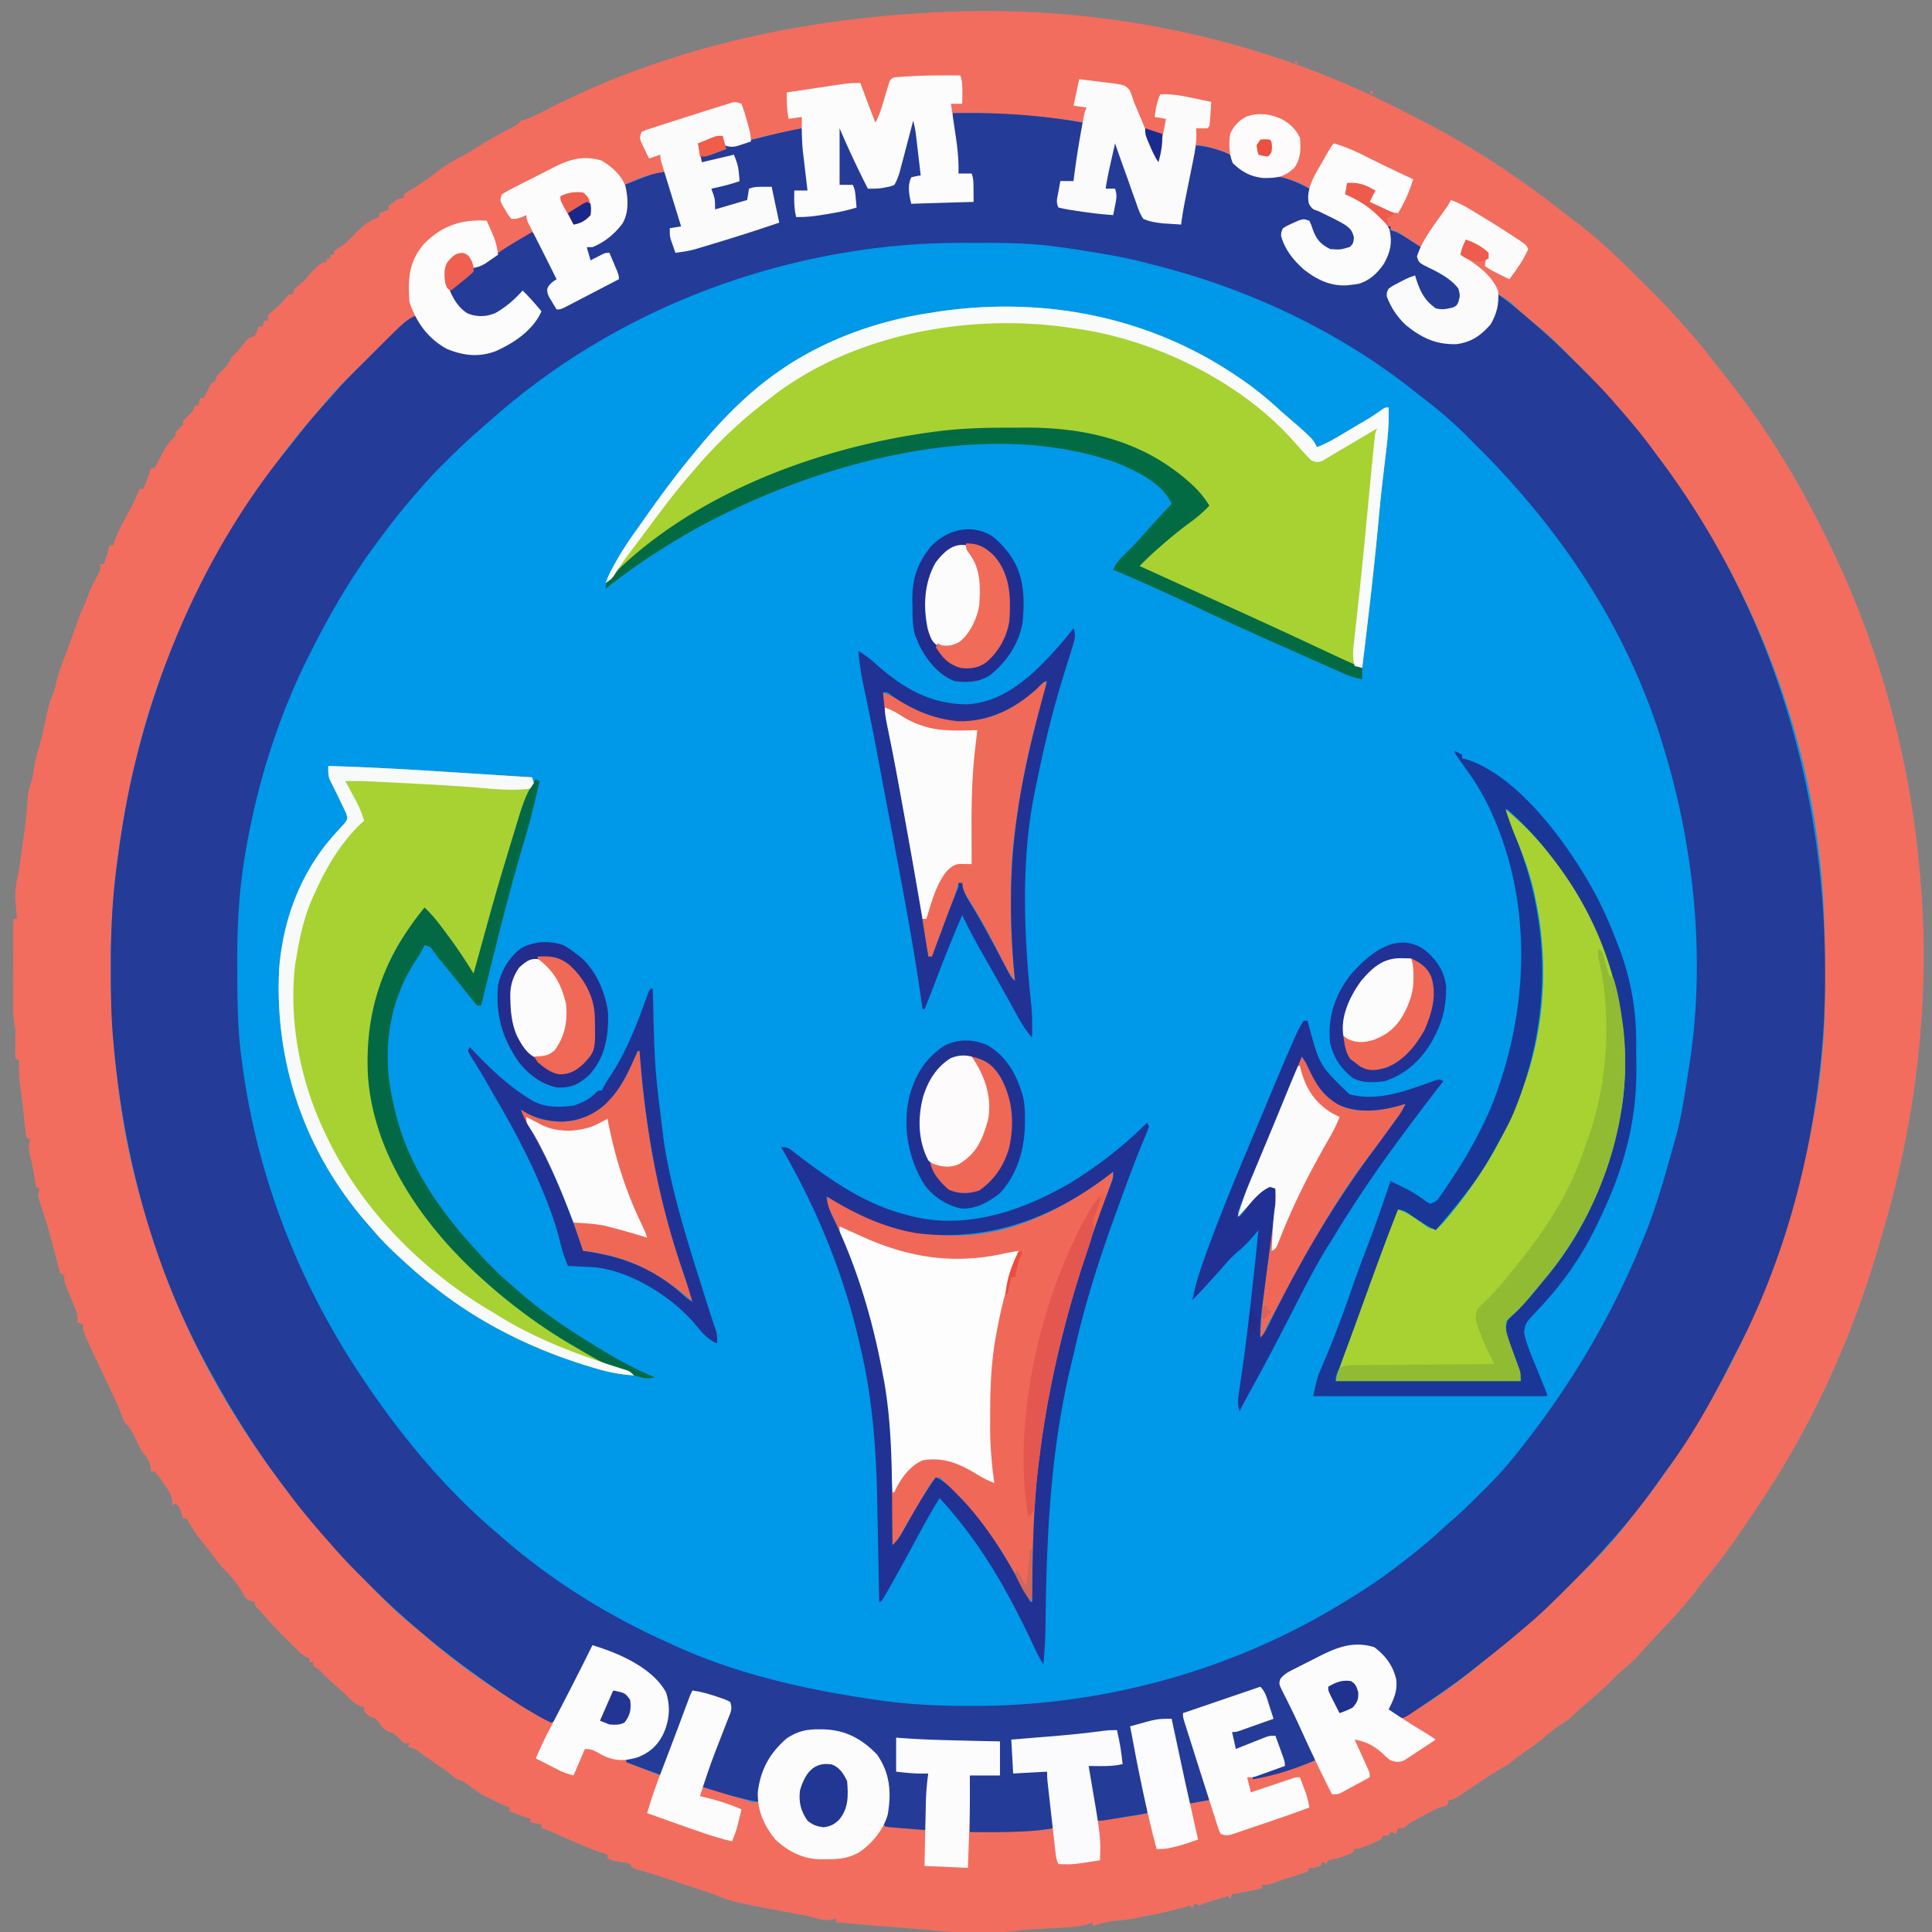 <svg xmlns="http://www.w3.org/2000/svg" width="1024" height="1024"><rect width="100%" height="100%" fill="#808080" stroke="none"/><path fill="#0098E9" d="M511.245 5.917c80.282-1.865 161.33 15.88 232.631 52.984 2.457 1.271 4.925 2.516 7.394 3.763C778.518 76.526 803.997 93.074 828 112q1.69 1.294 3.387 2.582c.573.436 1.145.872 1.736 1.32q2.354 1.79 4.709 3.578c13.681 10.682 26.022 23.288 38.293 35.52l2.366 2.353c4.709 4.72 9.162 9.593 13.509 14.647q1.872 2.065 3.75 4.125c4.884 5.486 9.35 11.283 13.849 17.084a365 365 0 0 0 3.987 4.994C936.466 226.537 955.35 258.162 971 291l1.146 2.401C998.11 348.193 1013.293 406.625 1018 467l.281 3.33c4.62 59.956-2.556 122.248-19.476 179.918q-.816 2.79-1.606 5.59C983.739 703.448 963.146 750.589 936 792l-1.938 2.973a658 658 0 0 1-4.875 7.273c-1.393 2.058-2.772 4.125-4.152 6.191-6.471 9.634-13.244 18.841-20.612 27.804a222 222 0 0 0-4.091 5.236c-6.668 8.748-13.977 16.716-21.572 24.666-3.364 3.55-6.63 7.187-9.905 10.818a70 70 0 0 1-7.043 6.726 110 110 0 0 0-7.25 6.75c-3.02 3.069-6.179 5.914-9.437 8.727a690 690 0 0 0-7 6.148l-2.242 1.989A105 105 0 0 0 832 911q-2.076 1.401-4.188 2.75c-2.83 1.863-5.478 3.736-8 6-4.075 3.631-8.549 6.696-13.014 9.823-2.424 1.703-4.699 3.328-6.798 5.427a749 749 0 0 1-4.771 2.693c-5.898 3.458-11.528 7.385-17.22 11.17l-3.029 1.996-2.753 1.828C770 954 770 954 768 954l-1 3c-1.81.563-1.81.563-4 1a79 79 0 0 0-4.04 1.996l-2.257 1.193-2.328 1.248-2.352 1.237c-4.305 2.25-4.305 2.25-8.023 5.326h-3l-1 3-3-1-1 2h-3l-1 2a98 98 0 0 1-5.938 2.625l-3.277 1.352C720 980 720 980 718 980l-1 2c-1.672.816-1.672.816-3.75 1.562l-2.176.782C709 985 709 985 706.062 985.562c-.68.145-1.36.29-2.062.438l-1 2-2-1-1 2c-3 1-3 1-6 1l-1 2c-2.406.965-2.406.965-5.5 1.937l-3.277 1.043L681 996q-3.584 1.233-7.16 2.484C672 999 672 999 669 999v2c-5.321 1.083-10.635 2.153-16 3l-1 3-1-2q-3.188.966-6.375 1.937l-3.586 1.09c-2.918.849-2.918.849-5.039 1.973l-3-1-1 3-1-2-2.895.805c-6.91 1.896-13.756 3.637-20.835 4.8-2.207.348-2.207.348-4.079.887-3.99.925-8.101 1.236-12.171 1.67-4.235.49-8.028 1.343-12.02 2.838v-2l-2.557.963c-3.615 1.089-6.764 1.427-10.529 1.635l-2.002.118q-3.142.183-6.287.346-4.137.232-8.273.473l-3.942.228c-2.513.175-4.941.408-7.426.788-5.716.8-11.522.597-17.283.58-2.064-.006-4.129 0-6.193.006-6.253.004-12.429-.1-18.643-.825-3.928-.428-7.863-.726-11.803-1.03l-2.46-.193-7.602-.589c-9.677-.748-19.345-1.504-29-2.5h-2v-2l-2.563.625c-4.018.438-6.62-.376-10.437-1.625q-2.494-.53-5-1l-2.7-.509-2.913-.542c-31.405-5.894-31.405-5.894-41.387-9.949-2.99-1.033-5.996-2.01-9-3q-2.89-.967-5.777-1.938l-6.16-2.062-3.092-1.04c-5.67-1.895-11.339-3.683-17.11-5.25C335 990 335 990 334 988c-2.282-.653-2.282-.653-4.938-1.063-4.89-.85-4.89-.85-7.062-1.937v-2l-3.758-1.18c-5.865-1.955-11.47-4.44-17.117-6.945q-3.058-1.35-6.117-2.695l-2.699-1.196c-2.397-1.058-2.397-1.058-5.309-1.984v-2l-6-1v-2l-2.688-.875A140 140 0 0 1 270 960v-2l-2.125-.813c-3.042-1.256-5.944-2.69-8.875-4.187l-1.867-.871c-3.495-1.85-6.594-4.257-9.793-6.57-2.334-1.703-2.334-1.703-5.34-2.559a292 292 0 0 1-5-4 496 496 0 0 0-6.563-4.563c-6.065-4.152-6.065-4.152-8.699-6.171-1.903-1.386-3.437-1.855-5.738-2.266l1-2h-3l-5-5-2.5-.938c-2.647-1.125-3.386-1.927-5.125-4.125-2.11-3.148-2.11-3.148-5.375-3.937-1.688-1.438-1.688-1.438-3-3v-2l-2.188-.688c-3.428-1.6-5.19-3.57-7.812-6.312a450 450 0 0 0-4.5-4c-2.532-2.23-5.018-4.46-7.375-6.875-2.133-2.272-2.133-2.272-5.125-4.125v-2h-2v-2l-1.688-.688c-2.96-1.68-4.931-3.879-7.312-6.312l-2.43-2.395c-4.548-4.497-8.955-9.038-13.097-13.914-1.456-1.727-1.456-1.727-3.164-3.289C135 851 135 851 135 849l-1.852-.273c-2.731-.924-3.163-1.855-4.523-4.352-2.801-4.816-6.152-8.96-10.137-12.852-1.567-1.604-2.855-3.273-4.176-5.086-2.391-3.244-4.884-6.38-7.437-9.5-3.083-3.82-5.606-7.589-7.875-11.937h-2l-.875-2.875c-.893-3.177-.893-3.177-3.125-5.125l-2 1 .273-2.074c-.374-4.009-2.347-6.573-4.648-9.739l-1.25-1.81C84.31 782.874 83.161 781.431 82 780h-2l-.25-2.688c-.865-3.82-2.323-5.284-4.75-8.312a140 140 0 0 1-3.063-6.125c-1.683-3.582-3.125-6.133-5.937-8.875-.852-1.813-.852-1.813-1.625-4-1.978-5.192-4.293-10.178-6.688-15.188l-1.182-2.477-2.363-4.943c-1.71-3.581-3.398-7.172-5.08-10.767l-1.652-3.523C44 705.602 44 705.602 44 702l-3-1v-4c-.622-2.098-.622-2.098-1.531-4.223l-.957-2.38-1.012-2.46q-.99-2.42-1.969-4.847l-.888-2.16C34 679 34 679 34 676l-2-1c-.746-2.117-.746-2.117-1.438-4.875l-.773-3.008L29 664a1305 1305 0 0 0-1.563-5.75l-.753-2.758c-1.515-5.52-3.144-10.964-5-16.379-1.833-5.666-1.833-5.666-.684-9.113l-2-1c-.272-1.63-.53-3.262-.719-4.902-.303-2.26-.77-4.439-1.281-6.66-2.217-9.786-2.217-9.786-1-13.438l-2-1a99 99 0 0 1-1-7.563l-.492-4.656-.25-2.406a287 287 0 0 0-.828-6.781l-.282-2.12-.78-5.79c-.394-3.941-.43-7.727-.368-11.684l-2-1 .035-3.29q.015-2.167.027-4.335l.026-2.16.01-2.13.016-1.935c-.066-2.224-.066-2.224-.614-4.658-.737-5.15-.622-10.257-.598-15.453l.005-3.472c.005-3.647.018-7.295.03-10.942q.009-3.717.014-7.434Q6.968 496.096 7 487h2c-.095-.955-.19-1.91-.29-2.895-.11-1.292-.22-2.585-.335-3.918l-.352-3.832c-.175-4.246.56-8.142 1.39-12.296 1.11-5.776 1.848-11.61 2.65-17.434l.525-3.71c.967-7 1.7-13.942 2.066-21 .378-3.184 1.271-5.9 2.346-8.915q.56-2.99 1-6c.614-4.213 1.625-7.974 3-12a261 261 0 0 0 1.5-6.313l.781-3.437c.428-1.935.848-3.872 1.25-5.813.888-4.26 2.01-8.201 3.688-12.222.899-2.429.899-2.429 1.668-5.89 1.126-4.624 2.74-9.006 4.425-13.45q.939-2.505 1.875-5.012l.93-2.482c1.673-4.51 3.254-9.054 4.84-13.596.887-2.37 1.893-4.538 3.043-6.785l1.312-3.625c1.548-4.252 3.576-8.186 5.7-12.176 1.193-2.253 1.193-2.253.988-5.199h2c1.129-3.311 2.213-6.59 3-10h2l.687-2.402c1.69-4.634 3.968-8.83 6.313-13.16 3.862-7.05 3.862-7.05 7-14.438h2c1.491-3.622 2.787-7.276 4-11h2l1.39-2.703 1.86-3.547 1.828-3.516c1.746-2.937 3.489-4.887 5.922-7.234v-2l4-4v-2a119 119 0 0 1 3.562-3.438c1.683-1.614 1.683-1.614 2.438-4.562h2l1-4h2l.875-1.75L110 207l1-2.188c1-1.812 1-1.812 3-2.812l1-3 5-5a198 198 0 0 0 3-5 271 271 0 0 1 3-3 421 421 0 0 0 4.5-5.477C132 179 132 179 135 178c1.219-2.504 1.219-2.504 2-5h2l1-3h2v-3c1.39-1.43 1.39-1.43 3.25-2.875 3.037-2.454 5.319-5.063 7.75-8.125h2l1-3q2.494-2.007 5-4l2.5-3c2.327-2.792 4.534-4.916 7.5-7h2v-2h2v-2h2v-2a742 742 0 0 1 6-4 142 142 0 0 0 5-5c3.986-4.185 7.475-7.158 13-9v-2l5-2v-2c5.412-4 5.412-4 8-4v-2c1.984-1.41 1.984-1.41 4.75-3.063a137 137 0 0 0 12.25-8.5c4.542-3.46 9.1-6.285 14.16-8.914 3.16-1.695 6.177-3.557 9.215-5.46 5.563-3.472 11.23-6.595 17.043-9.618 2.645-1.327 2.645-1.327 4.582-3.445l2.52-.816c4.646-1.58 8.82-3.861 13.167-6.122C359.382 22.644 435.832 7.835 511.245 5.917"/><path fill="#F26D5D" d="M511.245 5.917c80.282-1.865 161.33 15.88 232.631 52.984 2.457 1.271 4.925 2.516 7.394 3.763C778.518 76.526 803.997 93.074 828 112q1.69 1.294 3.387 2.582c.573.436 1.145.872 1.736 1.32q2.354 1.79 4.709 3.578c13.681 10.682 26.022 23.288 38.293 35.52l2.366 2.353c4.709 4.72 9.162 9.593 13.509 14.647q1.872 2.065 3.75 4.125c4.884 5.486 9.35 11.283 13.849 17.084a365 365 0 0 0 3.987 4.994C936.466 226.537 955.35 258.162 971 291l1.146 2.401C998.11 348.193 1013.293 406.625 1018 467l.281 3.33c4.62 59.956-2.556 122.248-19.476 179.918q-.816 2.79-1.606 5.59C983.739 703.448 963.146 750.589 936 792l-1.938 2.973a658 658 0 0 1-4.875 7.273c-1.393 2.058-2.772 4.125-4.152 6.191-6.471 9.634-13.244 18.841-20.612 27.804a222 222 0 0 0-4.091 5.236c-6.668 8.748-13.977 16.716-21.572 24.666-3.364 3.55-6.63 7.187-9.905 10.818a70 70 0 0 1-7.043 6.726 110 110 0 0 0-7.25 6.75c-3.02 3.069-6.179 5.914-9.437 8.727a690 690 0 0 0-7 6.148l-2.242 1.989A105 105 0 0 0 832 911q-2.076 1.401-4.188 2.75c-2.83 1.863-5.478 3.736-8 6-4.075 3.631-8.549 6.696-13.014 9.823-2.424 1.703-4.699 3.328-6.798 5.427a749 749 0 0 1-4.771 2.693c-5.898 3.458-11.528 7.385-17.22 11.17l-3.029 1.996-2.753 1.828C770 954 770 954 768 954l-1 3c-1.81.563-1.81.563-4 1a79 79 0 0 0-4.04 1.996l-2.257 1.193-2.328 1.248-2.352 1.237c-4.305 2.25-4.305 2.25-8.023 5.326h-3l-1 3-3-1-1 2h-3l-1 2a98 98 0 0 1-5.938 2.625l-3.277 1.352C720 980 720 980 718 980l-1 2c-1.672.816-1.672.816-3.75 1.562l-2.176.782C709 985 709 985 706.062 985.562c-.68.145-1.36.29-2.062.438l-1 2-2-1-1 2c-3 1-3 1-6 1l-1 2c-2.406.965-2.406.965-5.5 1.937l-3.277 1.043L681 996q-3.584 1.233-7.16 2.484C672 999 672 999 669 999v2c-5.321 1.083-10.635 2.153-16 3l-1 3-1-2q-3.188.966-6.375 1.937l-3.586 1.09c-2.918.849-2.918.849-5.039 1.973l-3-1-1 3-1-2-2.895.805c-6.91 1.896-13.756 3.637-20.835 4.8-2.207.348-2.207.348-4.079.887-3.99.925-8.101 1.236-12.171 1.67-4.235.49-8.028 1.343-12.02 2.838v-2l-2.557.963c-3.615 1.089-6.764 1.427-10.529 1.635l-2.002.118q-3.142.183-6.287.346-4.137.232-8.273.473l-3.942.228c-2.513.175-4.941.408-7.426.788-5.716.8-11.522.597-17.283.58-2.064-.006-4.129 0-6.193.006-6.253.004-12.429-.1-18.643-.825-3.928-.428-7.863-.726-11.803-1.03l-2.46-.193-7.602-.589c-9.677-.748-19.345-1.504-29-2.5h-2v-2l-2.563.625c-4.018.438-6.62-.376-10.437-1.625q-2.494-.53-5-1l-2.7-.509-2.913-.542c-31.405-5.894-31.405-5.894-41.387-9.949-2.99-1.033-5.996-2.01-9-3q-2.89-.967-5.777-1.938l-6.16-2.062-3.092-1.04c-5.67-1.895-11.339-3.683-17.11-5.25C335 990 335 990 334 988c-2.282-.653-2.282-.653-4.938-1.063-4.89-.85-4.89-.85-7.062-1.937v-2l-3.758-1.18c-5.865-1.955-11.47-4.44-17.117-6.945q-3.058-1.35-6.117-2.695l-2.699-1.196c-2.397-1.058-2.397-1.058-5.309-1.984v-2l-6-1v-2l-2.688-.875A140 140 0 0 1 270 960v-2l-2.125-.813c-3.042-1.256-5.944-2.69-8.875-4.187l-1.867-.871c-3.495-1.85-6.594-4.257-9.793-6.57-2.334-1.703-2.334-1.703-5.34-2.559a292 292 0 0 1-5-4 496 496 0 0 0-6.563-4.563c-6.065-4.152-6.065-4.152-8.699-6.171-1.903-1.386-3.437-1.855-5.738-2.266l1-2h-3l-5-5-2.5-.938c-2.647-1.125-3.386-1.927-5.125-4.125-2.11-3.148-2.11-3.148-5.375-3.937-1.688-1.438-1.688-1.438-3-3v-2l-2.188-.688c-3.428-1.6-5.19-3.57-7.812-6.312a450 450 0 0 0-4.5-4c-2.532-2.23-5.018-4.46-7.375-6.875-2.133-2.272-2.133-2.272-5.125-4.125v-2h-2v-2l-1.688-.688c-2.96-1.68-4.931-3.879-7.312-6.312l-2.43-2.395c-4.548-4.497-8.955-9.038-13.097-13.914-1.456-1.727-1.456-1.727-3.164-3.289C135 851 135 851 135 849l-1.852-.273c-2.731-.924-3.163-1.855-4.523-4.352-2.801-4.816-6.152-8.96-10.137-12.852-1.567-1.604-2.855-3.273-4.176-5.086-2.391-3.244-4.884-6.38-7.437-9.5-3.083-3.82-5.606-7.589-7.875-11.937h-2l-.875-2.875c-.893-3.177-.893-3.177-3.125-5.125l-2 1 .273-2.074c-.374-4.009-2.347-6.573-4.648-9.739l-1.25-1.81C84.31 782.874 83.161 781.431 82 780h-2l-.25-2.688c-.865-3.82-2.323-5.284-4.75-8.312a140 140 0 0 1-3.063-6.125c-1.683-3.582-3.125-6.133-5.937-8.875-.852-1.813-.852-1.813-1.625-4-1.978-5.192-4.293-10.178-6.688-15.188l-1.182-2.477-2.363-4.943c-1.71-3.581-3.398-7.172-5.08-10.767l-1.652-3.523C44 705.602 44 705.602 44 702l-3-1v-4c-.622-2.098-.622-2.098-1.531-4.223l-.957-2.38-1.012-2.46q-.99-2.42-1.969-4.847l-.888-2.16C34 679 34 679 34 676l-2-1c-.746-2.117-.746-2.117-1.438-4.875l-.773-3.008L29 664a1305 1305 0 0 0-1.563-5.75l-.753-2.758c-1.515-5.52-3.144-10.964-5-16.379-1.833-5.666-1.833-5.666-.684-9.113l-2-1c-.272-1.63-.53-3.262-.719-4.902-.303-2.26-.77-4.439-1.281-6.66-2.217-9.786-2.217-9.786-1-13.438l-2-1a99 99 0 0 1-1-7.563l-.492-4.656-.25-2.406a287 287 0 0 0-.828-6.781l-.282-2.12-.78-5.79c-.394-3.941-.43-7.727-.368-11.684l-2-1 .035-3.29q.015-2.167.027-4.335l.026-2.16.01-2.13.016-1.935c-.066-2.224-.066-2.224-.614-4.658-.737-5.15-.622-10.257-.598-15.453l.005-3.472c.005-3.647.018-7.295.03-10.942q.009-3.717.014-7.434Q6.968 496.096 7 487h2c-.095-.955-.19-1.91-.29-2.895-.11-1.292-.22-2.585-.335-3.918l-.352-3.832c-.175-4.246.56-8.142 1.39-12.296 1.11-5.776 1.848-11.61 2.65-17.434l.525-3.71c.967-7 1.7-13.942 2.066-21 .378-3.184 1.271-5.9 2.346-8.915q.56-2.99 1-6c.614-4.213 1.625-7.974 3-12a261 261 0 0 0 1.5-6.313l.781-3.437c.428-1.935.848-3.872 1.25-5.813.888-4.26 2.01-8.201 3.688-12.222.899-2.429.899-2.429 1.668-5.89 1.126-4.624 2.74-9.006 4.425-13.45q.939-2.505 1.875-5.012l.93-2.482c1.673-4.51 3.254-9.054 4.84-13.596.887-2.37 1.893-4.538 3.043-6.785l1.312-3.625c1.548-4.252 3.576-8.186 5.7-12.176 1.193-2.253 1.193-2.253.988-5.199h2c1.129-3.311 2.213-6.59 3-10h2l.687-2.402c1.69-4.634 3.968-8.83 6.313-13.16 3.862-7.05 3.862-7.05 7-14.438h2c1.491-3.622 2.787-7.276 4-11h2l1.39-2.703 1.86-3.547 1.828-3.516c1.746-2.937 3.489-4.887 5.922-7.234v-2l4-4v-2a119 119 0 0 1 3.562-3.438c1.683-1.614 1.683-1.614 2.438-4.562h2l1-4h2l.875-1.75L110 207l1-2.188c1-1.812 1-1.812 3-2.812l1-3 5-5a198 198 0 0 0 3-5 271 271 0 0 1 3-3 421 421 0 0 0 4.5-5.477C132 179 132 179 135 178c1.219-2.504 1.219-2.504 2-5h2l1-3h2v-3c1.39-1.43 1.39-1.43 3.25-2.875 3.037-2.454 5.319-5.063 7.75-8.125h2l1-3q2.494-2.007 5-4l2.5-3c2.327-2.792 4.534-4.916 7.5-7h2v-2h2v-2h2v-2a742 742 0 0 1 6-4 142 142 0 0 0 5-5c3.986-4.185 7.475-7.158 13-9v-2l5-2v-2c5.412-4 5.412-4 8-4v-2c1.984-1.41 1.984-1.41 4.75-3.063a137 137 0 0 0 12.25-8.5c4.542-3.46 9.1-6.285 14.16-8.914 3.16-1.695 6.177-3.557 9.215-5.46 5.563-3.472 11.23-6.595 17.043-9.618 2.645-1.327 2.645-1.327 4.582-3.445l2.52-.816c4.646-1.58 8.82-3.861 13.167-6.122C359.382 22.644 435.832 7.835 511.245 5.917M505 60c.5 10.767 1.401 21.337 3 32h7l1 15-5.441-.035-7.122-.028-3.58-.025c-5.726-.016-11.22.037-16.857 1.088V94l5-1c.218-7.35-.423-14.358-1.5-21.625l-.434-3.043Q485.543 64.664 485 61c-2.197 3.296-2.914 5.924-3.91 9.75l-.522 1.983c-.55 2.088-1.09 4.177-1.63 6.267l-1.641 6.267q-.744 2.842-1.48 5.686-.818 3.05-1.817 6.047c-1.89.73-1.89.73-4.25 1.187-.768.16-1.537.318-2.328.481-2.506.343-4.896.354-7.422.332l-5.25-11.438-1.488-3.24A1334 1334 0 0 1 445 66h-1c-.173 10.702.369 21.32 1 32h7l1 12-31 5-1-14h7q-.463-6.563-.938-13.125l-.263-3.75-.264-3.633-.238-3.332c-.29-3.09-.748-6.107-1.297-9.16-4.293.931-8.584 1.871-12.875 2.812l-3.648.792c-6.258 1.377-12.4 2.865-18.493 4.852C388 77 388 77 385 77l-2-5c-4.609.72-8.672 2.313-13 4 .458 3.47.891 6.674 2 10 5.724-.747 11.349-1.829 17-3q.507 2.123 1 4.25l.562 2.39C391 92 391 92 391 96l-2.555.621-3.32.816-3.305.81c-2.745.632-2.745.632-4.82 1.753l2 11q4.22-.962 8.437-1.938l2.432-.552c3.88-.607 3.88-.607 7.131-2.51v-6l12-1 .375 3.437c.958 8.02.958 8.02 3.625 15.563l-1.747.46c-9.389 2.517-18.69 5.319-28.003 8.102l-12.098 3.611A997 997 0 0 1 358 134l-.375-2.563c-.653-3.59-1.577-6.945-2.625-10.437l6-1c-.641-6.441-2.547-12.305-4.563-18.438l-.998-3.083A1959 1959 0 0 0 353 91c-5.827 1.03-11.182 2.22-16.625 4.625l-3.102 1.352L331 98l.176 3.219c.534 13.865.534 13.865-3.7 19.246-4.948 5.145-9.926 7.93-16.476 10.535.656 3.61.656 3.61 2 7 3.958-.565 6.666-1.809 10-4l.586 1.793c1.358 4.122 2.735 8.202 4.414 12.207l-2.594.796c-3.493 1.235-6.618 2.744-9.898 4.462l-1.79.933q-2.8 1.462-5.593 2.934l-3.82 1.996A3854 3854 0 0 0 295 164l-.93-2.367c-1-2.586-1-2.586-2.195-4.758C291 155 291 155 291 152c2.5-1.688 2.5-1.688 5-3q-2.119-4.534-4.25-9.063l-1.2-2.568c-2.32-4.926-4.777-9.682-7.55-14.369q-3.315 1.871-6.625 3.75l-1.871 1.055c-3.95 2.245-7.74 4.643-11.504 7.195a324 324 0 0 1-5.188 3.312c-1.258.8-1.258.8-2.542 1.614C253 141 253 141 250 140c-1.688-3.063-1.688-3.063-3-6-4.077.19-5.752.784-8.875 3.5-2.429 3.293-2.794 6.105-2.543 10.137 1.27 7.184 5.013 13.485 10.418 18.363 4.494 2.746 8.881 2.83 14 2 6.844-2.858 12.106-7.523 17-13l1.687 2.187c2.292 2.788 4.728 5.3 7.313 7.813-1.571 3.857-3.976 6.178-7 9l-1.46 1.441c-7.593 7.093-17.36 11.9-27.778 11.778-10.034-.795-17.305-5.324-24.215-12.403-2.039-2.394-3.347-4.921-4.547-7.816-2.847 1.303-4.989 2.708-7.266 4.852l-1.912 1.794-2.072 1.979-2.197 2.087c-6.223 5.947-12.37 11.974-18.478 18.038q-1.552 1.54-3.108 3.074c-6.068 5.994-11.762 12.125-17.073 18.808a138 138 0 0 1-5.269 6.18C153.882 234.877 145.361 246.88 137 259l-1.276 1.83C116.737 288.096 100.98 318.037 89 349l-1.134 2.875c-12.56 32.066-20.215 65.787-25.054 99.812l-.47 3.305c-2.54 18.906-3.723 37.75-3.655 56.82l.004 3.055A479 479 0 0 0 62 570l.34 3.063C65.287 599.327 70.925 624.86 79 650l1.902 6.102c19.377 61.107 53.748 117.11 96.798 164.363a564 564 0 0 1 4.296 4.786c5.449 6.136 11.104 12.036 16.905 17.836q2.205 2.211 4.396 4.434c6.233 6.27 12.789 11.964 19.703 17.479a278 278 0 0 1 3.25 2.793c17.307 15.07 36.412 28.18 56.125 39.894l2.145 1.28c3.137 1.83 5.933 3.27 9.48 4.033 5.302-9.973 10.544-19.974 15.625-30.063l1.326-2.612 1.213-2.423c.355-.706.71-1.413 1.077-2.14.89-1.748.89-1.748.759-3.762a1578 1578 0 0 1 10.614 5.17c1.78.872 3.567 1.733 5.353 2.594 18.874 9.304 18.874 9.304 22.435 17.884 2.305 9.068.917 16.737-3.632 24.813-4.377 6.28-9.445 8.125-16.77 9.539v2l18 7c1.631-2.447 2.592-4.285 3.604-6.98l.91-2.407.963-2.586 1-2.663q1.044-2.784 2.083-5.57 1.596-4.275 3.206-8.546 1.013-2.704 2.023-5.408l.975-2.592.89-2.397.79-2.112c.658-1.752.658-1.752.556-3.739l20 7c-1.904 5.713-3.834 11.383-5.918 17.027l-1.611 4.397a5563 5563 0 0 1-2.509 6.82q-1.225 3.328-2.442 6.658l-.767 2.07c-1.313 3.425-1.313 3.425-1.753 7.028q5.683 1.717 11.37 3.418 2.886.866 5.769 1.738l3.662 1.094 3.38 1.016c2.817.86 2.817.86 5.819.734l.48-3.148c1.922-11.806 4.586-22.209 14.52-29.852 7.548-5.366 17.134-5.004 26-4 9.243 1.97 17.777 6.98 23 15l1.125 1.715c2.874 5.2 3.237 10.03 3.25 15.847l.005 2.146c-.078 3.751-.506 7.124-1.466 10.757L468 967c1.643 1.643 3.646 1.341 5.91 1.535l2.7.239 3.452.288L491 970l1-30-17-1v-18l2 1c11.389 1.408 22.924 1.118 34.375 1.062q2.723-.008 5.445-.013c4.394-.01 8.787-.03 13.18-.049v18h-16v30c15.226.115 15.226.115 30.437-.438l2.055-.118A99 99 0 0 0 558 969c-.461-10.131-1.21-20.003-3-30-6.11-.1-11.974-.071-18 1l.035-2.414c.01-1.06.018-2.12.027-3.211l.036-3.164c-.097-3.163-.55-6.1-1.098-9.211l2.373.068c9.674.15 19.094-.655 28.699-1.722 2.583-.287 5.167-.562 7.752-.836l4.965-.537 2.323-.25c3.373-.377 6.61-.851 9.888-1.723l.402 3.43.535 4.445.264 2.262c.432 4.058.432 4.058 1.799 7.863l-18 1 .875 8.875.261 2.73c.601 5.885 1.608 11.616 2.864 17.395q5.625-.714 11.25-1.438l3.223-.408 3.105-.4 2.857-.365c2.242-.34 4.379-.793 6.565-1.389-.616-8.558-2.251-16.791-4.011-25.17-.494-2.352-.978-4.704-1.462-7.057l-.933-4.492-.44-2.127c-.763-3.68-.763-3.68-2.154-7.154l22-4 1 10a215 215 0 0 0 1.848 8.633l.533 2.311c.555 2.395 1.118 4.788 1.681 7.181q.573 2.46 1.143 4.922Q628.594 950.026 630 956l11-2c-1.48-7.284-3.57-14.25-5.875-21.313l-1.027-3.185c-2.322-7.182-4.7-14.345-7.098-21.502l1.855-.474c8.4-2.213 16.607-4.937 24.832-7.714l4.186-1.404A6090 6090 0 0 0 668 895q1.261 2.87 2.5 5.75l1.406 3.234C673 907 673 907 673 911l-20 7 2 9c7.115-2.062 14.063-4.402 21-7l.25 2.375c.994 4.803 2.837 9.123 4.75 13.625l-1.688.332c-5.345 1.11-10.243 2.64-15.312 4.668v2c11.574-2.254 22.209-5.225 33-10-.628-4.099-1.978-7.363-3.8-11.078l-1.714-3.52-1.799-3.652A2787 2787 0 0 1 683 901l-1.345-2.76-1.135-2.412-.978-2.05C679 892 679 892 680 889a75 75 0 0 1 6.336-3.54l1.925-.988c2.033-1.042 4.074-2.07 6.114-3.097q2.052-1.05 4.102-2.102c9.951-5.082 18.596-8.58 29.96-5.273 5.244 4.093 9.165 9.43 10.563 16 .742 6.43-1.41 11.254-4 17l3.25 2.125 1.828 1.195c1.933.928 1.933.928 3.811-.13 17.039-9.607 33.41-21.817 48.158-34.635 2.836-2.454 5.723-4.825 8.64-7.18 4.366-3.553 8.577-7.241 12.731-11.04a178 178 0 0 1 4.203-3.711c6.212-5.297 11.949-11.042 17.706-16.821a2175 2175 0 0 1 5.206-5.2c7.742-7.736 15.064-15.637 21.78-24.29l1.416-1.817 2.879-3.705a979 979 0 0 1 3.935-5.021C884.521 778.88 896.785 759.723 908 740l1.517-2.664c19.49-34.49 33.35-71.113 43.483-109.336l.834-3.053C959.978 602.452 964.126 579.256 966 556l.259-2.914c1.008-12.762.985-25.54.991-38.336l.002-3.693C967.234 490.88 966.54 471.02 964 451l-.472-3.814C955.808 387.359 934.403 329.396 903 278l-1.428-2.352C887.706 252.914 871.684 231.883 854 212l-1.39-1.57c-6.5-7.303-13.339-14.28-20.223-21.218a2060 2060 0 0 1-4.207-4.26 201 201 0 0 0-16.776-15.018c-3.529-2.839-6.805-5.9-10.115-8.989-2.308-1.961-4.653-3.464-7.289-4.945l-.516 2.414c-2.132 9.325-4.769 14.646-12.484 20.387-5.612 3.365-12.706 2.926-19 2.199-11.664-3.94-19.323-10.797-24.969-21.547C736 157 736 157 736 154l2.3-1.242 3.012-1.633 2.989-1.617c2.795-1.515 2.795-1.515 5.699-3.508l.297 1.758c1.119 5.845 2.471 10.589 7.273 14.531 3.264 2.152 5.123 2.711 9.117 2.711 3.687-1.113 5.198-1.784 7.313-5 1.086-3.325 1.086-3.325 0-7-5.607-7.12-14.048-11.067-22-15l1-7q-3.432-2.258-6.875-4.5l-1.973-1.3c-3.302-2.38-3.302-2.38-7.152-3.2v-2l-2 1 1 3c.75 7.126-1.054 12.041-5 18-4.86 5.734-9.9 7.409-17.156 8.25-9.634.543-17.817-3.978-24.844-10.25-4.691-4.798-9-11.078-9-18q2.685-1.256 5.375-2.5l3.023-1.406C691 117 691 117 693 117l.664 2.012c2.433 6.775 4.732 10.686 11.336 13.988 4.562.374 6.957.565 11-1.625 2.188-2.253 2.188-2.253 2.75-5.25-1.135-4.728-3.757-6.538-7.75-9.125-4.657-2.55-9.396-5.004-14.36-6.902-.54-.363-1.082-.725-1.64-1.098-.223-1.988-.223-1.988-.063-4.313-.024-2.443-.024-2.443-.937-4.687-3.418-2.38-7.06-3.706-11-5l-3-1a409 409 0 0 0-6.563-.25c-6.583-.443-12.172-1.599-17.437-5.75l-1.805-2.996c-2.716-3.717-5.435-4.671-9.695-5.879l-2.012-.64C639.148 77.457 636.526 77 633 77q-1.19 5.655-2.375 11.312l-.672 3.19A1494 1494 0 0 0 628 101l-.61 3.001-.554 2.854-.49 2.501c-.417 3.19-.346 6.427-.346 9.644l-19-3c-1.06-2.864-2.12-5.729-3.21-8.68l-3.089-8.3q-1.074-2.888-2.141-5.78a2902 2902 0 0 0-3.083-8.295l-.963-2.62-.91-2.426-.794-2.14C592.031 75.8 592.031 75.8 590 74a2012 2012 0 0 0-2 9.625l-.578 2.738c-.944 4.619-1.674 8.893-1.422 13.637l5 1-1 13-3.043-.586A626 626 0 0 0 561 109l1-13h7c3.345-15.376 3.345-15.376 5-31-23.09-4-45.56-5.335-69-5"/><path fill="#243B98" d="M505 60c23.304-.526 46.014.934 69 5-.59 10.532-2.823 20.705-5 31h-7c.03 1.547.03 1.547.063 3.125C562 103 562 103 561 109l29 5 1-13-5-1c.614-8.802 2.295-17.36 4-26 2.062 2.062 2.61 3.22 3.604 5.899l.91 2.426.963 2.62 1 2.682q1.58 4.246 3.148 8.498l2.14 5.754c1.752 4.704 3.493 9.413 5.235 14.121l19 3v-7q.431-3.167 1.023-6.309l.657-3.513.695-3.615.672-3.604c1.14-6.042 2.377-12.016 3.953-17.959 6.59.599 12.99 2.203 19 5 2.125 2.938 2.125 2.938 4 6 6.435 4.813 12.628 5.351 20.445 5.625 6.405.676 11.861 3.528 17.555 6.375a252 252 0 0 1-.375 4.063c.044 2.546.044 2.546 1.375 4.937 4.217 3.13 9.346 4.97 14.114 7.102 3.739 1.78 6.175 3.78 8.886 6.898.75 3.125.75 3.125 0 6-2.834 3.366-4.56 3.944-8.937 4.5-4.313-.26-6.798-1.598-10.063-4.5-2.858-3.77-5.032-7.338-6-12-4.472 1.418-8.711 3.113-13 5 1.415 8.371 5.112 15.133 11.742 20.465 7.672 5.216 14.946 8.33 24.258 7.535 6.48-1.274 11.722-3.901 16-9 3.988-6.372 4.977-12.113 3.5-19.5l-.5-1.5h2v2l2.137.773c3.133 1.343 5.82 2.994 8.676 4.852l2.957 1.914L753 131l-1 7 3.29 1.758 4.335 2.367 2.16 1.148c4.88 2.687 8.567 5.49 12.215 9.727.693 4.02.689 5.953-1.562 9.375-3.355 2.236-5.388 2.693-9.438 2.625-5.66-2.116-8.826-5.418-11.309-10.84C751 152 751 152 750 146l-14 8c1.873 9.364 7.141 16.624 15 22 8.266 5.089 16.569 6.66 26.133 4.523 5.461-2.032 10.396-5.79 13.16-10.925 1.853-4.45 3.2-8.781 3.707-13.598 7.716 5.556 14.857 11.736 22 18l2.797 2.45c7.069 6.343 13.79 13.034 20.515 19.738l1.444 1.435c5.64 5.616 11.087 11.315 16.244 17.377q1.495 1.712 2.992 3.422c5.875 6.762 11.507 13.621 16.768 20.879 1.372 1.88 2.765 3.742 4.158 5.605 58.19 78.421 86.247 172.291 86.395 269.344l.01 3.51c.039 22.984-1.827 45.53-5.323 68.24l-.38 2.536c-6.71 43.648-20.774 89.196-41.458 128.246-1.378 2.63-2.715 5.281-4.053 7.933-9.354 18.432-19.445 36.47-31.761 53.11a284 284 0 0 0-4.727 6.57 342 342 0 0 1-25.856 32.636 600 600 0 0 0-3.61 4.064c-5.806 6.548-11.878 12.783-18.076 18.956a1954 1954 0 0 0-4.929 4.935c-5.543 5.548-11.148 10.959-17.15 16.014q-1.567 1.35-3.133 2.703A615 615 0 0 1 784.67 881.7a445 445 0 0 0-4.565 3.617c-7.502 5.936-15.332 11.359-23.23 16.746l-1.707 1.169q-2.428 1.657-4.863 3.304l-2.876 1.95C745 910 745 910 742 911c-2.517-1.073-4.668-2.548-7-4l.875-1.941c2.563-5.971 4.524-10.81 2.395-17.278-2.25-5.508-5.003-11.19-10.57-13.902-9.544-3.107-17.558-.657-26.152 3.624A335 335 0 0 0 695 881l-2.318 1.262A623 623 0 0 0 679 890c1.31 5.147 3.163 9.663 5.625 14.375a2124 2124 0 0 1 2.133 4.191l1.11 2.184c1.927 3.83 3.788 7.691 5.632 11.563l1.061 2.19C697 929.65 697 929.65 697 933c-10.913 4.563-21.282 8.185-33 10v-2q3.403-1.259 6.813-2.5l1.947-.723C675.65 936.73 677.9 936 681 936l-1.094-2.738-1.406-3.574-1.406-3.551C676 923 676 923 676 920l-1.712.643q-3.83 1.432-7.663 2.857l-2.695 1.012-2.578.957-2.38.888C657 927 657 927 655 927l-2-9 20-7c0-4.243-.828-6.405-2.5-10.25l-1.406-3.266L668 895l-3.225 1.086q-5.94 1.997-11.881 3.986-2.568.861-5.136 1.726-3.697 1.243-7.395 2.48l-2.308.78c-3.665 1.221-7.232 2.304-11.055 2.942l.854 2.548q1.602 4.777 3.199 9.555l1.373 4.099C641 949.765 641 949.765 641 954l-11 2a5456 5456 0 0 1-3.845-16.333q-.65-2.777-1.31-5.552-.946-3.996-1.876-7.998l-.597-2.491-.546-2.365-.484-2.059C621 917 621 917 621 911l-22 4 1.688 6.438c1.916 7.535 3.521 15.129 5.062 22.75l.675 3.292.622 3.125.557 2.786c.392 2.58.468 5.004.396 7.609q-5.906 1.004-11.812 2l-3.393.578-3.252.547-3 .508C584 965 584 965 581 965a6090 6090 0 0 1-2-12.25l-.578-3.512-.547-3.379-.508-3.11C577 940 577 940 577 936l18-1-.937-3.937c-1.106-4.645-1.583-9.321-2.063-14.063l-3.602.586C571.04 920.34 553.608 922.54 536 922l.496 2.602c.493 3.322.604 6.418.567 9.773l-.028 3.21L537 940l2.813-.5c5.044-.737 10.101-.583 15.187-.5 1.79 9.997 2.539 19.869 3 30-4.512.83-8.987 1.298-13.562 1.563l-2.174.128c-9.419.498-18.835.371-28.264.309v-30h16v-18l-8.04.035q-3.925.012-7.854.02-2.693.008-5.387.02c-29.29.14-29.29.14-33.719-2.075v18l17 1-1 30-10.937-.875-3.453-.261-2.7-.231-2.777-.222L469 968c-1.369-2.738-.372-4.205.484-7.002 2.475-9.588 1.315-19.983-3.652-28.475C460.245 924.828 452.401 919.77 443 918c-9.75-.71-18.909-1.308-27 5-10.042 8.903-12.46 19.068-14 32-7.033-1.27-13.801-3.012-20.625-5.125l-2.754-.84Q375.31 948.025 372 947c2.403-8.632 5.5-16.987 8.625-25.375q1.134-3.046 2.263-6.095 1.015-2.74 2.036-5.48c1.174-3.175 1.174-3.175 2.076-7.05l-20-7-3 10a437 437 0 0 1-3.137 8.633l-.861 2.311a4015 4015 0 0 1-2.69 7.181l-1.837 4.922Q353.242 935.026 351 941l-5.207-1.89-2.929-1.064c-3.63-1.326-7.248-2.682-10.864-4.046v-2l1.758-.516c7.705-2.39 12.522-4.666 16.617-11.922 3.369-7.26 4.004-14.136 2.027-21.914-4.28-10.314-16.604-15.074-25.964-19.586q-1.819-.89-3.635-1.783-4.395-2.153-8.803-4.279l-.762 2.5c-1.413 3.994-3.166 7.698-5.047 11.488l-1.113 2.254q-1.161 2.343-2.327 4.682c-1.191 2.394-2.367 4.794-3.542 7.195q-1.132 2.28-2.268 4.557l-1.06 2.18c-2.538 5.03-2.538 5.03-5.881 6.144a91 91 0 0 1-7.437-3.937l-2.18-1.259c-6.308-3.68-12.393-7.629-18.383-11.804l-1.893-1.308C245.665 883.322 229.917 871.317 215 858l-2.254-1.986c-6.186-5.493-12.107-11.22-17.943-17.08a1625 1625 0 0 0-4.5-4.495C184.99 829.132 179.869 823.721 175 818a1475 1475 0 0 0-3.176-3.605c-6.425-7.32-12.624-14.737-18.446-22.549a829 829 0 0 0-2.96-3.938C136 768.825 123.482 748.975 112 728l-1.363-2.463C80.974 671.77 65.22 611.917 60 551l-.294-3.416c-.87-11.353-.95-22.702-.956-34.084l-.002-3.14c.018-17.644.885-34.858 3.252-52.36l.536-4.082C64.998 435.374 68.272 417.116 73 399l.87-3.351c14.974-56.795 41.43-112.495 78.831-158.047a267 267 0 0 0 4.065-5.168c5.011-6.498 10.15-12.733 15.75-18.739a208 208 0 0 0 5.441-6.168c4.956-5.683 10.328-10.962 15.667-16.282q2.714-2.707 5.417-5.423C215.145 169.706 215.145 169.706 221 167l.848 1.504c5.675 9.617 11.884 14.952 22.59 18.246L247 187l2.102.227c11.506.694 20.456-4.98 28.898-12.227l2.875-2.187c2.084-1.778 3.591-3.553 5.125-5.813-1.41-3.039-3.089-5.594-5.125-8.25l-1.633-2.14L278 155l-2.937 2.625c-7.004 6.018-13.136 10.793-22.532 10.645-4.63-.493-7.149-2.709-10.156-6.106-4.713-5.913-6.947-11.353-6.754-18.976.686-3.962 2.354-5.558 5.379-8.188 3.313-.875 3.313-.875 6-1l4 7c5.198-1.231 8.75-3.837 12.988-6.914 5.8-4.017 11.934-7.512 18.012-11.086 2.29 2.096 3.652 3.982 4.938 6.8l1.023 2.214 1.039 2.298q1.03 2.245 2.063 4.489l.988 2.158c1.26 2.71 2.594 5.378 3.949 8.041l-5 3c.569 3.982 1.89 6.606 4 10v2l2.814-1.469q5.158-2.688 10.32-5.367 2.236-1.162 4.47-2.328 3.208-1.673 6.42-3.336l2.023-1.06C325.772 148 325.772 148 328 148l-1.094-2.555-1.406-3.32-1.406-3.305C323 136 323 136 323 134l-3.312 2c-2.625 1.585-3.514 2-6.688 2-1.46-2.647-2-3.894-2-7l2.414-1.066c6.529-3.042 11.668-5.76 15.586-11.934l1.14-1.695c1.293-3.466 1.069-6.91.985-10.555l-.027-2.258c-.024-1.83-.06-3.661-.098-5.492q3.81-1.478 7.625-2.937l2.16-.842 2.13-.81 1.935-.747c2.685-.83 5.374-1.247 8.15-1.664 1.343 4.08 2.673 8.165 4 12.25l1.156 3.512 1.094 3.379 1.016 3.11C361 116 361 116 361 120l-6 1 .656 1.828.844 2.422.844 2.39C358 130 358 130 358 134l1.865-.563q9.61-2.9 19.223-5.79 3.586-1.08 7.172-2.163 5.157-1.555 10.314-3.105l3.236-.979 3.033-.91 2.658-.8c2.485-.686 4.965-1.217 7.499-1.69l-.875-1.875C410.121 110.557 409 104.917 409 99l-12 1v6c-5.968 2.431-11.655 3.854-18 5l-2-11c9.571-3.286 9.571-3.286 14-4a979 979 0 0 0-.437-4.25l-.247-2.39c-.292-2.184-.737-4.237-1.316-6.36l-2.45.656-3.238.844-3.199.844c-2.824.595-5.241.784-8.113.656-1.316-3.62-2-6.096-2-10a742 742 0 0 1 4.813-2l2.707-1.125C380 72 380 72 383 72l2 5a319 319 0 0 0 20-4.5 319 319 0 0 1 20-4.5q.646 5.844 1.282 11.688.323 2.96.652 5.92l.41 3.779.38 3.475c.24 2.736.33 5.394.276 8.138h-7l1 14 31-5-1-12h-7c-.631-10.68-1.173-21.298-1-32 2.564 2.564 3.533 5.148 5.004 8.469l.859 1.927q1.355 3.05 2.7 6.104 1.353 3.053 2.71 6.104 1.229 2.768 2.452 5.539A122 122 0 0 0 460 99q2.938-.212 5.875-.437l3.305-.247c2.767-.146 2.767-.146 4.82-1.316 1.008-2.67 1.008-2.67 1.875-5.941l1.047-3.71L478 83.438l1.078-3.83C480.81 73.426 482.49 67.24 484 61h1c.512 3.457 1.007 6.916 1.5 10.375l.434 2.926c.885 6.28 1.254 12.36 1.066 18.699l-5 1v14l2.66-.496c5.89-.842 11.842-.609 17.777-.567l3.663.014q4.45.02 8.9.049l-1-15h-7c-.507-4.02-1.004-8.041-1.5-12.062l-.434-3.436c-.678-5.54-1.26-10.92-1.066-16.502m-52.437 73.125-2 .316C381.102 144.56 314.954 174.514 262 221l-2.219 1.918A704 704 0 0 0 254 228l-2.145 1.863c-5.54 4.879-10.814 9.99-16.042 15.2l-2.016 2.001c-4.468 4.482-8.682 9.13-12.797 13.936l-1.433 1.655A355 355 0 0 0 201 286l-2.254 3.02C184.847 307.824 173.367 328.078 163 349l-1.076 2.148c-2.106 4.229-4.06 8.513-5.924 12.852l-1.11 2.57c-11.937 27.932-20.131 57.04-25.077 86.993l-.47 2.823c-2.853 18.262-3.691 36.403-3.593 54.864l.011 3.27c.064 15.569.139 31.03 2.239 46.48l.522 3.922c8.087 59.187 29.619 114.437 62.666 164.14l1.127 1.697C212.26 760.665 236.36 789.83 264 813l2.703 2.367c25.642 22.343 55.24 40.751 86.226 54.698 1.814.819 3.617 1.66 5.419 2.505 32.826 14.888 69.136 23.021 104.652 28.18l2.208.325c16.368 2.383 32.643 3.135 49.167 3.112l2.504-.001C585.04 904.05 652.694 885.526 711 850l2.543-1.544c9.87-6.027 19.362-12.303 28.457-19.456q1.725-1.326 3.453-2.648c6.541-5.038 12.81-10.234 18.852-15.868a242 242 0 0 1 6.363-5.64c5.138-4.482 9.949-9.277 14.77-14.094l2.697-2.66c6.06-6.046 11.57-12.367 16.865-19.09l1.478-1.859C832.56 734.103 854.003 697.95 870 659l1.061-2.55c6.183-14.98 10.648-30.436 14.986-46.027q.88-3.166 1.792-6.325c3.46-12.137 5.23-24.645 7.161-37.098l.518-3.251C903.921 508.836 898.155 449.964 882 397l-.909-3.017C866.75 346.985 841.721 303.407 810 266c-.44-.523-.882-1.045-1.336-1.583a427 427 0 0 0-24.693-26.762c-1.913-1.91-3.812-3.833-5.711-5.757-7.958-7.998-16.257-15.11-25.26-21.898-2.09-1.637-4.17-3.288-6.25-4.937C706.549 173.929 659.232 152.142 610 140l-3.594-.95c-9.493-2.441-19.112-4.099-28.781-5.675l-3.795-.625A568 568 0 0 0 562 131l-2.122-.293c-13.086-1.745-26.075-2.018-39.265-1.968-3.345.01-6.69 0-10.035-.012-19.496-.014-38.752 1.353-58.015 4.398"/><path fill="#A8D132" d="m655 199 2.03 1.365C664.882 205.7 672.053 211.517 679 218a689 689 0 0 0 4 3.438c12.79 11.141 12.79 11.141 15 15.562 4.024-1.48 7.57-3.403 11.254-5.59l1.766-1.046q1.838-1.09 3.673-2.186 2.798-1.668 5.602-3.324c6.136-3.56 6.136-3.56 11.963-7.587C734 216 734 216 736 216c.273 8.247-.469 16.265-1.48 24.437-.478 3.876-.933 7.754-1.387 11.633l-.29 2.468c-.942 8.144-1.719 16.302-2.484 24.465-2.349 25.05-5.337 50.021-8.359 74.997-4.507-1.09-8.61-2.821-12.875-4.625l-2.602-1.099c-5.891-2.516-11.614-5.261-17.316-8.182-9.39-4.74-19.021-9.01-28.572-13.415q-5.143-2.376-10.28-4.765C634.975 314.776 619.513 307.842 604 301v-3a105 105 0 0 1 6.563-5.937l2.03-1.725a803 803 0 0 1 14.47-11.9l1.836-1.479A139 139 0 0 1 640 269c-11.534-20.027-33.436-31.074-55-37-11.43-2.789-22.713-4.147-34.465-4.203l-2.978-.021q-4.747-.025-9.495-.026l-3.271-.003c-16.162.01-31.818.637-47.791 3.253q-2.82.406-5.64.809c-55.764 8.368-111.52 34.182-153.653 71.688-2.174 1.914-4.425 3.72-6.707 5.503 1.523-4.12 3.502-7.89 5.688-11.687l1.083-1.884c3.124-5.364 6.59-10.402 10.229-15.429q1.397-1.984 2.79-3.973C349.443 263.67 358.314 251.581 368 240l1.274-1.552C382.435 222.425 396.791 207.666 414 196l3.148-2.156C439.643 179.272 465.6 170.096 492 166l2.764-.449C551.01 156.683 607.559 167.047 655 199M174 406c22.371.6 44.677 1.949 67.008 3.386q6.96.446 13.922.885 13.535.86 27.07 1.729c1.256 3.768.568 4.49-1.07 8.02-3.63 8.34-6.175 16.97-8.805 25.668l-1.598 5.24c-4.675 15.373-9.043 30.819-13.21 46.338l-.831 3.08q-.774 2.876-1.534 5.756l-.69 2.574-.595 2.247c-.694 2.16-1.602 4.077-2.667 6.077l-1.914-2.832C241.659 503.243 233.893 492.591 226 482c-20.863 19.95-29.454 48.548-30.281 76.676-.14 9.991 1.123 19.581 3.281 29.324l.456 2.071C203.878 609.164 213.32 627.356 225 643l1.392 1.87c4.652 6.195 9.377 12.24 15.018 17.575 1.719 1.681 3.234 3.462 4.778 5.305C262.14 686.15 283.96 701.096 305 713l3.8 2.21c7.229 4.174 14.317 7.978 22.2 10.79q2.504.991 5 2v1c-6.923-.476-13.292-1.648-19.937-3.625l-2.76-.812C283.027 715.483 254.813 701.697 230 682l-2.61-2.027c-5.784-4.595-11.234-9.504-16.64-14.535l-2.005-1.858c-4.554-4.287-8.696-8.817-12.745-13.58l-2.484-2.844C161.189 609.256 145.313 562.784 148 513c2.125-25.95 11.507-50.811 28.93-70.324l1.43-1.622a249 249 0 0 1 4-4.335c1.974-2.604 1.974-2.604 1.163-5.528L182 428l-.932-1.987a420 420 0 0 0-4.322-8.824l-1.066-2.193-.977-1.963c-.84-2.43-.75-4.477-.703-7.033"/><path fill="#A8D231" d="M798 429c16.39 13.41 29.56 29.6 40 48l1.076 1.823C850.342 497.972 856.92 520.057 860 542l.344 2.426c5.315 46.283-10.165 93.903-38.936 130.156a599 599 0 0 1-10.658 12.856l-1.521 1.788c-3.158 3.664-6.43 7.023-10.217 10.051-1.7 2.895-.81 5.64-.012 8.723 1.083 3.436 2.31 6.81 3.563 10.188a834 834 0 0 1 1.94 5.292l.87 2.341C806 728 806 728 806 732h-98c3.375-11.251 3.375-11.251 5.034-15.803l1.124-3.1 1.194-3.261 1.267-3.484q1.327-3.644 2.658-7.287a8552 8552 0 0 0 3.97-10.893 4163 4163 0 0 1 13.993-37.907l1.058-2.817.927-2.468C740 643 740 643 741 641c5.356 1.874 9.563 5.062 14.16 8.32 2.864 2.02 2.864 2.02 6.84 1.68a62 62 0 0 0 5.5-5.937l1.588-1.91C785.38 623.258 798.42 601.268 807 577l.846-2.308C818.933 544.199 820.727 508.74 814 477c-.15-.75-.3-1.499-.456-2.27-2.992-14.44-8.822-27.83-14.614-41.326C798 431 798 431 798 429"/><path fill="#F06958" d="M590 621c0 4.14-1.544 7.593-2.965 11.426l-1.912 5.246-1.02 2.787c-21.931 60.11-35.512 121.237-36.665 185.354l-.131 6.76q-.159 8.213-.307 16.427c-2.224-2.153-3.667-3.99-5.023-6.781l-1.135-2.273-1.217-2.446c-10.68-20.817-24.903-38.304-41.625-54.5-3.375 1.125-3.617 1.531-5.348 4.438l-1.32 2.19-1.394 2.372-1.45 2.416a1418 1418 0 0 0-7.398 12.56l-1.385 2.368a858 858 0 0 0-2.62 4.523A231 231 0 0 1 474 819h-1l-.025-1.761C472.351 773.19 471.148 731.445 458 689l-.852-2.768c-4.53-14.554-9.84-28.967-16.342-42.765l-1.138-2.42-1.042-2.146C438 637 438 637 439 634l2.684 1.723c26.233 16.5 55.505 23.11 86.378 16.777 22.956-5.381 43.473-17.174 61.938-31.5"/><path fill="#1A3797" d="m771 398 4 2v2l1.652.281c28.865 8.837 55.883 47.2 69.473 72.625C850.687 483.7 854.542 492.722 858 502l1.117 2.938c5.237 14.613 7.998 30.296 8.086 45.804l.017 2.448q.014 2.554.02 5.108c.01 2.536.04 5.072.072 7.608.097 14.865-1.637 29.43-5.625 43.782l-.639 2.352c-3.692 13.202-8.96 25.7-15.048 37.96l-.93 1.887c-7.365 14.815-16.966 28.459-28.27 40.558l-1.681 1.844a148 148 0 0 1-3.347 3.54c-2.755 3.031-3.737 4.504-3.96 8.698 1.373 6.538 4.23 12.745 6.75 18.91q1.537 3.81 3.067 7.622l1.377 3.384C820 739 820 739 820 740H696c2.245-10.104 2.245-10.104 4.215-14.695l1.313-3.12 1.41-3.31a555 555 0 0 0 11.75-30.75l.697-1.997c.23-.655.458-1.311.694-1.987 2.574-7.362 5.222-14.683 8.046-21.953 4.632-11.942 8.747-24.065 12.875-36.188q2.844 1.386 5.684 2.785l3.197 1.567c3.663 1.936 6.959 4.177 10.28 6.644L758 638c3.442-1.147 3.875-1.855 5.855-4.762l1.625-2.37 1.707-2.556 1.765-2.616c4.71-7.052 9.068-14.202 13.048-21.696l1.026-1.924c4.825-9.114 8.83-18.23 11.974-28.076l.726-2.233c15.379-47.61 14.876-101.058-7.788-146.517-2.936-5.687-6.19-11.065-9.938-16.25a2887 2887 0 0 1-3.875-5.5l-1.805-2.531C771 399 771 399 771 398m27 31c1.594 4.994 3.317 9.871 5.305 14.723 19.487 47.805 18.465 99.353-1.401 146.9-1.777 3.968-3.746 7.799-5.889 11.58a296 296 0 0 0-3.23 5.918C788.41 616.202 783.642 623.725 778 631l-1.703 2.25c-4.9 6.412-10.104 12.575-15.297 18.75-4.647-2.125-8.798-5.08-13.043-7.898-3.209-2.32-3.209-2.32-6.957-3.102-5.993 15.098-11.538 30.35-17.062 45.625q-2.61 7.208-5.223 14.414l-1.25 3.45a1263 1263 0 0 1-8.502 22.778c-1.074 2.564-1.074 2.564-.963 4.733h98c-.685-4.11-1.295-7.207-2.664-11.004l-.961-2.744a992 992 0 0 0-2.023-5.64l-.954-2.74-.885-2.472c-.604-2.824-.338-4.646.487-7.4 1.75-2.07 1.75-2.07 4-4.125 4.217-4.037 7.924-8.256 11.559-12.82a279 279 0 0 1 5.289-6.422c20.678-24.628 33.38-55.16 39.152-86.633l.684-3.68c2.585-16.295 2.045-33.085-.684-49.32l-.625-3.719C853.049 504.473 840.986 478.078 823 455l-2.05-2.68A184.3 184.3 0 0 0 799 429z"/><path fill="#FEFDFD" d="m445 650 1.677.763q3.848 1.746 7.698 3.487l2.637 1.2c25.342 11.45 49.55 15 76.988 8.55 1.997-.348 3.997-.687 6-1l-.555 1.659q-.801 2.397-1.598 4.796-.784 2.357-1.576 4.712c-3.528 10.594-6.107 21.216-8.083 32.208l-.627 3.452c-2.238 13.045-2.748 26.045-2.746 39.249a889 889 0 0 1-.04 6.672c-.038 10.215.818 20.137 2.225 30.252-3.493-1.357-6.527-2.858-9.687-4.875-9.15-5.506-17.408-8.952-28.313-7.125-7.09 3.226-11.924 10.008-15 17h-1l-.152-3.127a4714 4714 0 0 0-.593-11.747 2049 2049 0 0 1-.25-5.035c-1.936-39.884-10.362-78.408-25.939-115.255C445 653 445 653 445 650"/><path fill="#EF6A58" d="M554 361c1.347 2.695.676 3.653-.223 6.496l-.873 2.84c-.32 1.023-.638 2.047-.966 3.101C545.38 395.263 540.974 417.418 538 440l-.36 2.642c-1.54 11.706-1.818 23.379-1.827 35.17l-.004 2.08c.003 13.416.684 26.771 2.191 40.108-2.219-2.813-3.946-5.631-5.566-8.824l-1.458-2.844-1.538-3.02c-5.642-10.95-11.566-21.71-18.215-32.085C510 471 510 471 510 468h-2l-.476 1.715c-2.133 7.41-4.84 14.545-7.649 21.723l-2.695 6.933-1.196 3.06c-.705 1.84-1.36 3.7-1.984 5.569h-2l-.272-1.74c-4.389-27.97-9.247-55.85-14.353-83.697l-.57-3.112c-2.077-11.337-4.194-22.661-6.54-33.946-1.19-5.808-1.993-11.575-2.265-17.505 3.508 1.272 6.616 2.892 9.809 4.818 13.705 8.259 27.771 12.313 43.691 8.995 10.042-2.535 17.633-7.194 25.5-13.813l2.117-1.781A537 537 0 0 0 554 361"/><path fill="#213294" d="m608 595 1 2c-.707 2.072-1.522 4.108-2.375 6.125q-.853 2.065-1.7 4.133l-.942 2.302c-3.52 8.737-6.734 17.6-9.983 26.44l-1.334 3.63c-9.104 24.89-17.367 49.983-23.105 75.891a403 403 0 0 1-1.795 7.53c-11.027 45.308-13.132 91.968-13.62 138.41-.09 6.88-.455 13.69-1.146 20.539-1.656-2.484-2.891-4.756-4.145-7.445l-1.28-2.727-1.388-2.953C532.914 840.958 518.956 816.837 498 794c-4.345 7.087-8.389 14.298-12.312 21.625-3.887 7.217-7.789 14.422-11.813 21.563l-1.072 1.902c-4.036 7.135-4.036 7.135-5.803 9.91h-1l-.031-1.717q-.386-21.132-.841-42.264-.114-5.213-.21-10.425c-.503-26.85-2.588-54.437-8.918-80.594q-.449-1.985-.895-3.969C446.866 674.341 432.436 639.571 414 608c3.492 0 4.096.563 6.781 2.64l2.272 1.729 2.447 1.881c16.964 12.735 34.595 24.695 55.5 29.75l1.83.504c29.02 7.396 58.157-2.488 83.211-16.785 15.077-8.997 29.54-20.3 41.959-32.719m-18 26-2.648 2.055c-29.841 22.754-63.544 35.26-101.413 30.566-17.303-2.86-33.18-10.36-47.939-19.621.56 4.623 1.836 8.048 3.938 12.188C454.503 672.126 462.832 700.694 468 729l.61 3.133c5.01 28.47 3.99 58.073 4.39 86.867 2.412-2.33 4.007-4.521 5.637-7.465l1.489-2.66 1.562-2.812c4.46-7.934 9.07-15.616 14.312-23.063 4.4 2.01 7.255 4.91 10.625 8.313l1.884 1.9C524.305 809.422 535.42 829.162 546 849h1l.044-3.946c.296-24.495.63-48.753 3.956-73.054l.434-3.345c6.014-46.13 18.506-90.808 34.807-134.284l.76-2.042q1.024-2.735 2.056-5.467c1.1-2.835 1.1-2.835.943-5.862"/><path fill="#FCFCFD" d="M509 40c1.095 3.285 1.1 5.737 1.063 9.188l-.028 3.292L510 55h-6l.367 2.427c.551 3.67 1.092 7.34 1.633 11.01l.578 3.819C507.552 78.915 508.234 85.27 508 92h7c1 3 1 3 1 15l-33 1c-1.123-4.49-2.156-9.688 0-14 2.563-.625 2.563-.625 5-1q-.714-6.126-1.437-12.25l-.409-3.512-.4-3.379-.365-3.11A52 52 0 0 0 484 64l-.703 2.69q-1.298 4.956-2.605 9.908-.564 2.14-1.123 4.283-.807 3.084-1.624 6.166l-.984 3.745c-.79 2.635-1.516 4.878-2.961 7.208-1.988.828-1.988.828-4.312 1.25l-2.301.453c-2.487.31-4.883.35-7.387.297-5.387-10.523-10.343-21.133-15-32v30h7c1.217 2.434 1.32 4.418 1.563 7.125l.253 2.758L454 110c-5.476 1.695-10.901 2.753-16.562 3.625l-2.499.406c-4.359.683-8.51 1.127-12.939.969-1.206-4.672-1.094-9.215-1-14h7l-.402-3.367q-.686-5.77-1.354-11.544-.295-2.512-.6-5.023c-.72-6.362-.743-12.668-.644-19.066l-7 1c-.954-4.77-1.04-9.161-1-14q7.125-1.076 14.252-2.136 2.423-.362 4.844-.728 3.489-.525 6.978-1.042l2.176-.332c3.614-.531 7.096-.887 10.75-.762l1.242 3.324 1.633 4.364c.27.72.539 1.442.816 2.185 1.396 3.726 2.811 7.44 4.309 11.127 1.476-2.786 2.541-5.492 3.438-8.512l.773-2.545a1522 1522 0 0 0 1.578-5.297l.774-2.533.69-2.319C472 42 472 42 474 41a208 208 0 0 1 8.063-.562l2.401-.13c8.18-.401 16.349-.401 24.536-.308"/><path fill="#213294" d="M569 333c1.398 3.776.571 6.236-.625 10.004l-1.132 3.642-.614 1.933c-1.073 3.385-2.109 6.782-3.145 10.179l-.64 2.097C557.236 379.303 552.804 398.105 549 417c-.155.738-.31 1.477-.468 2.238-7.525 36.44-5.877 76.325-1.97 113.102.403 3.942.543 7.82.5 11.785l-.027 3.383L547 550c-2.7-3.244-4.958-6.456-6.996-10.148l-1.674-3.013-1.768-3.214q-1.871-3.378-3.746-6.754l-1.917-3.461c-2.38-4.275-4.8-8.528-7.223-12.78-4.802-8.432-9.539-16.846-13.676-25.63a809 809 0 0 0-14.14 35.098C493.98 525.095 492 530.05 490 535h-1l-.329-2.39c-3.49-24.876-7.972-49.553-12.608-74.235l-.45-2.388q-2.623-13.959-5.273-27.912-1.38-7.281-2.75-14.564-.934-4.974-1.871-9.948l-.877-4.67a1334 1334 0 0 0-7.006-34.75c-1.37-6.371-2.363-12.641-2.836-19.143 3.412 2.132 6.42 4.331 9.375 7.063 14.379 12.778 29.095 21.372 48.664 21.218 20.577-1.46 35.8-16.85 48.774-31.531A240 240 0 0 0 569 333m-19.5 32.125c-11.729 10.57-25.32 17.391-41.473 17.148-13.228-1.194-24.364-6.03-35.27-13.492-2.49-1.962-2.49-1.962-4.757-1.781.237 2.44.49 4.876.75 7.313l.188 1.974c.703 6.422 2.073 12.673 3.43 18.98 2.044 9.54 3.78 19.132 5.507 28.733l1.046 5.784c4.635 25.694 9.046 51.421 13.079 77.216h2l.854-2.32q1.598-4.335 3.199-8.666l2.04-5.537c2.307-6.241 4.658-12.448 7.217-18.59.805-1.865.805-1.865.69-3.887h2l.242 2.059c.971 3.768 2.85 6.733 4.883 10.003 5.675 9.351 10.778 18.993 15.872 28.667l.959 1.811q1.303 2.465 2.599 4.932c1.336 2.594 1.336 2.594 3.445 4.528l-.184-1.863c-2.722-28.568-2.908-56.69 1.184-85.137l.504-3.512C542.957 406.236 548.75 383.634 555 361c-2.078 0-4.11 2.826-5.5 4.125"/><path fill="#EF6856" d="M338 557h1l.18 2.534c2.96 40.212 10.213 77.445 23.176 115.654l.708 2.087q.96 2.82 1.924 5.638c.773 2.358 1.463 4.67 2.012 7.087l-2.75-2.437C347.396 673.27 331.11 665.497 309 663l-.54-1.626-1.59-4.77q-.825-2.47-1.642-4.942c-3.984-11.939-8.768-23.395-14.228-34.725l-1.724-3.598c-3.549-7.247-7.463-14.045-11.87-20.79L276 590l1-2 2.5 1.875c7.28 4.764 16.057 5.062 24.5 4.125 12.492-3.392 20.573-11.019 27-22 2.523-4.913 4.782-9.944 7-15"/><path fill="#213192" d="M523.25 553.938c10.405 5.962 15.567 15.665 18.867 26.847 1.047 4.382 1.19 8.6 1.133 13.09l-.027 2.405c-.257 13.017-4.125 26.539-13.371 36.255-5.823 4.606-13.027 8.587-20.633 7.98-7.782-1.808-14.445-6.138-19.219-12.515-8.533-13.705-11.669-30.422-8.156-46.254 3.062-11.706 8.647-21.275 19.176-27.723 6.841-3.535 15.298-3.213 22.23-.086"/><path fill="#036B43" d="M533.897 226.684c3.1.003 6.199-.02 9.298-.045 34.104-.108 65.123 7.726 90.258 31.763 2.963 3.023 5.315 6.011 7.547 9.598-3.259 3.388-6.558 6.263-10.375 9-5.04 3.722-9.833 7.643-14.563 11.75l-1.897 1.645c-3.523 3.082-6.868 6.278-10.165 9.605l2.474 1.123c69.264 31.45 69.264 31.45 100.088 45.877A696 696 0 0 0 722 354v6c-3.483-.598-6.468-1.502-9.691-2.941-.926-.41-1.852-.82-2.805-1.244l-3.067-1.377-3.279-1.46a5232 5232 0 0 1-7.22-3.223c-4.15-1.853-8.31-3.685-12.47-5.517-15.373-6.779-30.677-13.677-45.87-20.853a1601 1601 0 0 0-29.786-13.697l-1.875-.84C598.021 305.3 598.021 305.3 590 302c1.541-3.713 3.808-5.981 6.687-8.75 3.609-3.536 7.027-7.12 10.31-10.957 4.547-5.204 9.301-10.228 14.003-15.293-4.76-10.787-18.976-17.57-29.313-21.75C528.488 222.744 449.347 241.594 391 269l-2.297 1.073C364.694 281.393 341.895 295.648 321 312c0-4.108 1.448-4.913 4.312-7.812C368.88 261.073 434.558 236.988 494 229l2.1-.283c12.601-1.643 25.097-2.06 37.797-2.033"/><path fill="#EF6857" d="M690 560c1.905 2.857 3.286 5.65 4.75 8.75 4.419 8.774 8.626 13.93 17.707 18.148 10.626 3.304 22.15 1.466 32.543-1.898a48 48 0 0 1-4.617 7.766l-1.571 2.172-1.687 2.312-1.753 2.42c-3.288 4.522-6.626 9-10.015 13.445-15.438 20.286-28.2 42.518-40.357 64.885l-1.763 3.236a4440 4440 0 0 0-4.784 8.817l-2.808 5.178-1.739 3.226-1.552 2.874C671.078 703.846 670 706.366 669 709h-1c.55-14.778 2.616-29.354 4.563-44q.979-7.374 1.94-14.75l.455-3.368c.742-5.685 1.208-11.15 1.042-16.882l-3-1c-5.13 2.625-8.453 6.534-12.168 10.879-1.55 1.794-3.147 3.458-4.832 5.121 1.856-6.577 4.035-12.88 6.695-19.172l1.058-2.536q1.682-4.023 3.372-8.042 1.16-2.776 2.32-5.553 1.713-4.11 3.431-8.216a2306 2306 0 0 0 8.374-20.293A2207 2207 0 0 1 690 560"/><path fill="#213193" d="M691 541h2l.471 1.677c5.837 21.953 5.837 21.953 21.716 37.26 15.093 4.207 30.737-1.998 44.899-7.082C763 572 763 572 765 573l-1.871 2.422c-5.319 6.893-10.605 13.807-15.8 20.793q-1.437 1.928-2.876 3.855c-13.202 17.679-25.569 35.72-37.022 54.583a528 528 0 0 1-3.755 6.058c-7.005 11.248-12.893 23.103-18.931 34.888a2808 2808 0 0 1-7.87 15.213l-1.454 2.793c-4.966 9.498-10.108 18.9-15.283 28.286A185 185 0 0 0 657 748c-1.336-3.802-.76-6.964-.18-10.902l.617-4.323.34-2.321c2.31-15.846 4.23-31.724 5.973-47.641l.322-2.935A2611 2611 0 0 0 667 652l-1.41 1.673c-2.85 3.366-5.677 6.525-9.09 9.327-3.177 2.63-5.8 5.508-8.469 8.645-2.537 2.942-5.153 5.806-7.781 8.668l-1.43 1.562c-2.228 2.426-4.482 4.807-6.82 7.125a143 143 0 0 1 5.125-18.562l1.008-2.891c8.597-24.14 18.607-47.843 28.563-71.447 1.514-3.599 3.017-7.203 4.519-10.807 9.699-23.255 9.699-23.255 14.472-34.043l.954-2.164c1.289-2.88 2.603-5.453 4.359-8.086m-1 19-5 12-1.264 3.032c-3.268 7.85-6.515 15.71-9.75 23.575l-2.073 5.029a5517 5517 0 0 0-7.052 17.183q-1.173 2.868-2.356 5.734-1.662 4.038-3.306 8.084l-1.027 2.474c-.783 1.94-1.486 3.912-2.172 5.889l1 2 1.793-2.266 2.394-2.984 2.356-2.953c3.204-3.648 6.412-7.256 11.457-7.797 1 1 1 1 1.172 4.17-.077 5.746-.894 11.41-1.654 17.099q-.408 3.078-.806 6.158c-.66 5.096-1.332 10.19-2.004 15.286q-.852 6.475-1.69 12.952-.394 3.015-.798 6.028c-.799 6.156-1.438 12.1-1.22 18.307 2.507-2.507 3.732-5.346 5.25-8.5 15.791-32.106 33.895-62.841 55.29-91.531 2.868-3.866 5.696-7.76 8.523-11.657l1.699-2.324 1.586-2.187 1.406-1.933c1.263-1.893 2.273-3.813 3.246-5.868l-2.027.656c-11.004 3.19-22.99 4.739-33.66-.218-8.427-4.955-11.9-11.047-16.016-19.766-1.285-2.8-1.285-2.8-3.297-5.672"/><path fill="#F8FBF9" d="m655 199 2.03 1.365C664.882 205.7 672.053 211.517 679 218a689 689 0 0 0 4 3.438c12.79 11.141 12.79 11.141 15 15.562 4.024-1.48 7.57-3.403 11.254-5.59l1.766-1.046q1.838-1.09 3.673-2.186 2.798-1.668 5.602-3.324c6.136-3.56 6.136-3.56 11.963-7.587C734 216 734 216 736 216c.273 8.247-.469 16.265-1.48 24.437-.478 3.876-.933 7.754-1.387 11.633l-.29 2.468c-.942 8.144-1.719 16.302-2.484 24.465-2.349 25.05-5.337 50.021-8.359 74.997l-4-1c-1.385-4.843-.744-9.242-.18-14.16l.3-2.78q.323-2.992.656-5.982c.6-5.394 1.174-10.791 1.751-16.187l.368-3.418c1.48-13.84 2.79-27.696 4.102-41.552 2.01-21.225 2.01-21.225 3.085-31.808l.237-2.414c.565-5.468.565-5.468 1.681-7.699l-1.877 1.114-8.56 5.073-2.952 1.752a1254 1254 0 0 1-5.821 3.426 379 379 0 0 0-5.38 3.212l-2.383 1.411-2.074 1.255c-2.455.952-3.536.746-5.953-.243a87 87 0 0 1-5.312-5.625q-1.477-1.656-2.958-3.309l-1.432-1.612C656.848 201.602 610.802 179.49 569 174l-2.012-.299c-52.286-7.683-112.46 2.841-155.47 34.789A432 432 0 0 0 407 212l-2.715 2.082C391.07 224.407 378.808 236.174 368 249l-2.445 2.816c-6.764 7.825-13.015 15.97-19.155 24.29-2.077 2.81-4.176 5.601-6.275 8.394l-2.168 2.895a872 872 0 0 1-3.633 4.804c-3.184 4.188-6.117 8.471-8.93 12.918C324 307 324 307 321 309c1.523-4.12 3.502-7.89 5.688-11.687l1.083-1.884c3.124-5.364 6.59-10.402 10.229-15.429q1.397-1.984 2.79-3.973C349.443 263.67 358.314 251.581 368 240l1.274-1.552C382.435 222.425 396.791 207.666 414 196l3.148-2.156C439.643 179.272 465.6 170.096 492 166l2.764-.449C551.01 156.683 607.559 167.047 655 199"/><path fill="#FCFCFD" d="m434.25 916.563 2.256.022c11.651.346 20.2 5 28.244 13.227 7.048 9.985 7.776 20.094 5.777 32.004-2.384 8.21-8.44 15.5-15.527 20.184-5.723 3.023-10.455 3.49-16.875 3.438l-2.566.06c-9.534-.007-17.677-3.964-24.559-10.498-6.134-7.356-9.693-15.605-9.348-25.258 1.528-12.049 6.348-20.549 15.344-28.418 5.678-3.752 10.573-4.857 17.254-4.761"/><path fill="#212E8F" d="M525.297 283.809c2.61 1.826 4.618 3.777 6.703 6.191.494.565.987 1.13 1.496 1.71 9.317 11.386 9.791 24.147 8.504 38.29-1.9 11.054-8.528 21.04-17.367 27.918-5.6 3.711-12.12 3.955-18.633 3.082-8.706-3.174-15.406-11.82-19.21-19.98L486 339l-1.078-2.477c-1.368-5.229-1.29-10.327-1.297-15.71l-.074-3.252c-.041-11.254 2.99-19.823 10.293-28.393 8.385-8.431 20.732-11.613 31.453-5.36"/><path fill="#036944" d="m284 413 2 1c-2.409 10.657-4.984 21.22-8.125 31.688C269.272 474.504 262.197 503.806 255 533h-2c-1.707-1.844-1.707-1.844-3.812-4.5l-2.403-3.004-1.331-1.676c-2.75-3.441-5.545-6.845-8.329-10.258l-3.305-4.058-1.51-1.855a87 87 0 0 1-3.005-4.06c-1.314-1.888-1.314-1.888-4.305-2.589l-.793 1.68c-1.353 2.602-2.908 4.994-4.52 7.445-13.979 21.955-17.11 47.49-11.644 72.824q.472 2.027.957 4.051l.456 2.006c6.324 27.08 22.11 50.616 40.544 70.994l1.606 1.79c6.146 6.818 12.324 13.34 19.394 19.21q1.503 1.326 3 2.66c13.195 11.683 27.53 21.198 42.563 30.34l1.838 1.12c8.003 4.858 16.011 9.373 24.599 13.13l2.313 1.016L347 730c-5.379 1.793-10.792-1.224-16-3l-2.516-.844C320.171 723.102 312.611 718.47 305 714l-2.223-1.295C286.673 703.28 271.971 692.354 258 680l-1.644-1.453C225.273 650.893 197.956 612.815 195 570c-1.684-34.556 8.253-62.28 30-89 4.584 4.273 8.188 9.071 11.875 14.125l1.777 2.398c4.396 5.99 8.425 12.17 12.348 18.477l.807-2.924C262.885 472.958 262.885 472.958 268 456l.62-2.062q2.114-7.042 4.278-14.068.719-2.34 1.425-4.684c2.411-7.981 4.704-15.364 9.677-22.186"/><path fill="#91BB32" d="M847 503c2 1 2 1 3 3.906l2 7.188c.663 3.03.663 3.03 3 3.906 2.616 7.704 3.872 15.962 5 24l.344 2.426c5.315 46.283-10.165 93.903-38.936 130.156a599 599 0 0 1-10.658 12.856l-1.521 1.788c-3.158 3.664-6.43 7.023-10.217 10.051-1.7 2.895-.81 5.64-.012 8.723 1.083 3.436 2.31 6.81 3.563 10.188a834 834 0 0 1 1.94 5.292l.87 2.341C806 728 806 728 806 732h-98c1-5 1-5 2.082-6.785 3.013-1.908 6.145-1.654 9.602-1.647l2.366-.031c2.581-.03 5.162-.04 7.743-.049q2.685-.026 5.368-.054c4.71-.048 9.42-.077 14.13-.104 4.806-.03 9.612-.076 14.418-.121q14.145-.127 28.291-.209l-.814-1.606-1.077-2.137-1.064-2.106c-1.64-3.376-3.02-6.834-4.357-10.338-.277-.686-.554-1.37-.838-2.077-1.506-3.939-2.493-6.754-.85-10.736 1.969-2.29 1.969-2.29 4.5-4.625 5.33-5.125 9.924-10.578 14.5-16.375l2.656-3.281c14.48-17.973 27.342-37.703 34.666-59.72a217 217 0 0 1 2.229-6.183C852.169 574.786 854.555 537.22 847 507z"/><path fill="#223294" d="M345 524h1l.049 1.817c.914 40.276.914 40.276 5.951 80.183l.867 5.117c4.705 26.472 13.25 52.266 21.278 77.871l.737 2.355a476 476 0 0 0 4.544 13.706c.698 2.371.812 4.494.574 6.951-5.106-2.08-8.296-6.128-11.687-10.312-12.208-14.304-33.66-27.827-52.541-29.937-2.257-.164-4.51-.282-6.772-.376l-2.348-.117A915 915 0 0 0 301 671c-1.816-4.497-3.255-8.865-4.355-13.59-1.498-6.074-3.43-11.876-5.645-17.722l-1.176-3.112C283.036 618.992 274.436 602.293 265 586l-1.751-3.026c-6.8-11.955-6.8-11.955-14-23.668L248 557l1-2 1.338 1.402c9.228 9.605 18.303 18.562 29.662 25.598l2.34 1.488c6.685 3.623 14.273 3.438 21.66 2.512 4.432-1.472 8.341-3.314 11.64-6.668C317 578 317 578 319 578l.809-1.715c1.262-2.42 2.72-4.589 4.253-6.847 8.11-12.695 13.645-26.694 18.625-40.852C344 525 344 525 345 524m-7 33-1.504 3.402c-3.7 8.215-7.22 15.989-13.496 22.598l-1.57 1.691c-6.55 6.313-15.026 9.575-24.055 9.809-7.759-.326-14.94-1.996-21.375-6.5 1.287 3.534 2.92 6.713 4.817 9.958C292.895 618.62 301.508 640.34 309 663l3.227.48c19.035 2.994 34.505 9.305 49.023 22.13 2.698 2.447 2.698 2.447 5.75 4.39-1.673-5.838-3.519-11.607-5.488-17.352C348.462 634.535 342.006 597.072 339 557z"/><path fill="#FCFBFC" d="M572 42c4.093.456 8.168.962 12.25 1.5l3.512.375c8.214 1.14 8.214 1.14 10.708 3.54 1.113 2.145 1.8 4.279 2.53 6.585a533 533 0 0 0 2.198 5.215c1.39 3.246 2.715 6.518 4.052 9.785l1.68 4.082Q610.97 78.039 613 83c1.758-4.205 2.787-8.345 3.625-12.812l.406-2.1q.49-2.543.969-5.088l-6-1c.508-4.318 1.197-8.033 3-12 6.053-.266 11.53.74 17.438 2l2.794.578Q638.618 53.28 642 54q-.211 3.219-.437 6.438l-.247 3.62C641 67 641 67 640 68c-2 .04-4 .043-6 0 .03 1.147.062 2.293.094 3.474-.004 4.455-.69 8.585-1.59 12.936l-.464 2.337q-.73 3.66-1.477 7.316-.737 3.661-1.468 7.326-.453 2.268-.914 4.534A199 199 0 0 0 626 119a739 739 0 0 1-6.062-.375c-1.126-.07-2.251-.14-3.41-.21-3.931-.462-6.875-.827-10.528-2.415-1.91-2.766-2.895-5.776-3.965-8.945l-.979-2.682a647 647 0 0 1-2.994-8.498q-1.031-2.879-2.072-5.754c-1.692-4.697-3.35-9.405-4.99-14.121a6952 6952 0 0 0-1.937 8.625l-.553 2.45c-.96 4.294-1.841 8.573-2.51 12.925h5c1.158 3.475.773 5.137.063 8.688l-.59 3.011L590 114c-6.932-.443-13.77-1.347-20.625-2.437l-2.443-.37c-1.99-.328-3.964-.753-5.932-1.193-1.455-2.91-.635-4.958-.062-8.125.291-1.644.291-1.644.59-3.32L562 96h7l.297-2.508c1.02-8.148 2.304-16.223 3.765-24.305l.529-2.947.507-2.76.453-2.471C575 59 575 59 576 57l-7-1z"/><path fill="#232D8D" d="M298.898 501.094c2.55 1.474 4.808 3.062 7.102 4.906l1.922 1.465c8.11 7.051 13.408 19.536 14.414 30.043.132 12.208-1.638 23.39-10.336 32.492-5.164 4.672-9.26 6.595-16.21 6.441-8.31-1.315-15.679-6.943-20.79-13.441-8.948-13.011-12.423-25.263-11-41 1.795-7.718 5.813-14.578 12.125-19.375 6.746-3.813 15.51-4.272 22.773-1.531"/><path fill="#FCFCFD" d="M728.438 873.063c5.928 4.482 9.81 9.657 11.562 16.937.792 6.223-1.244 10.573-4 16 6.277 4.282 12.694 8.31 19.18 12.266A189 189 0 0 1 761 922a860 860 0 0 1-9.187 6.063c-.865.58-1.73 1.16-2.62 1.76l-2.548 1.65-2.333 1.539c-2.897 1.238-4.35.943-7.312-.012-2.027-1.523-2.027-1.523-3.937-3.375-4.667-4.28-8.833-6.473-15.063-7.625l.734 1.62q1.638 3.626 3.266 7.255l1.156 2.55 1.094 2.442 1.016 2.254C726 940 726 940 726 942c-2.765 1.51-5.538 3.006-8.312 4.5l-2.381 1.3-2.295 1.231-2.11 1.143C709 951 709 951 706 951c-5.467-10.644-10.575-21.435-15.544-32.32-2.298-5.029-4.609-10.04-7.073-14.989l-1.168-2.369a250 250 0 0 0-2.156-4.248c-2.214-4.493-2.214-4.493-1.532-7.046 2.084-2.87 4.802-4.127 7.907-5.665l1.92-.984c2.022-1.033 4.053-2.05 6.083-3.067q2.045-1.041 4.088-2.087c9.884-5.032 18.656-8.642 29.913-5.163"/><path fill="#213196" d="M755.113 503.45c6.276 5.158 10.319 11.032 11.356 19.277.075 9.43-1.187 16.687-5.469 25.273l-1.352 2.71C753.883 561.18 745.505 569.269 734 573c-5.819.86-11.644 1.117-17-1.625-6.374-5.046-9.98-10.478-12-18.375-1.518-13.749 2.61-25.962 11.18-36.742 9.751-11.065 24.3-23.015 38.933-12.809"/><path fill="#F7FAF9" d="M174 406c22.371.6 44.677 1.949 67.008 3.386q6.96.446 13.922.885 13.535.86 27.07 1.729l1 3-2 3c-11.563 1.506-24.04-.376-35.618-1.143a2038 2038 0 0 0-32.157-1.848l-5.278-.268q-3.72-.19-7.443-.374l-2.203-.113c-5.105-.246-10.19-.284-15.301-.254l1.68 3.07 2.195 4.055 1.105 2.016c2.09 3.874 3.764 7.616 5.02 11.859l-2.812 2.563C180.025 447.807 172.862 459.92 167 473l-.855 1.842c-4.932 10.707-7.221 21.591-9.145 33.158l-.586 3.313C152.947 542.187 159.35 574.208 173 602l.995 2.06C192.731 642.465 225.228 674.711 262 696l2.613 1.645c19.195 11.86 41.07 20.193 62.509 26.997l2.616.842 2.345.742C334 727 334 727 336 729c-6.923-.476-13.292-1.648-19.937-3.625l-2.76-.812C283.027 715.483 254.813 701.697 230 682l-2.61-2.027c-5.784-4.595-11.234-9.504-16.64-14.535l-2.005-1.858c-4.554-4.287-8.696-8.817-12.745-13.58l-2.484-2.844C161.189 609.256 145.313 562.784 148 513c2.125-25.95 11.507-50.811 28.93-70.324l1.43-1.622a249 249 0 0 1 4-4.335c1.974-2.604 1.974-2.604 1.163-5.528L182 428l-.932-1.987a420 420 0 0 0-4.322-8.824l-1.066-2.193-.977-1.963c-.84-2.43-.75-4.477-.703-7.033"/><path fill="#FCFCFD" d="M318.75 85.063c5.461 3.255 10.595 7.625 12.809 13.792 1.348 6.551 1.836 13.649-1.622 19.582-4.202 5.628-9.418 9.896-15.937 12.563h-3l2 7 1.68-.875 2.195-1.125 2.18-1.125C321 134 321 134 323 134q1.256 2.934 2.5 5.875l1.406 3.305C328 146 328 146 328 148a6327 6327 0 0 1-13.135 6.836q-2.235 1.162-4.47 2.328a2477 2477 0 0 1-6.418 3.336l-2.024 1.06C297.228 164 297.228 164 295 164c-.87-1.408-1.72-2.826-2.562-4.25l-1.442-2.39c-.996-2.36-.996-2.36-.898-4.47 1.161-2.433 2.663-3.446 4.902-4.89l-2.44-4.878-2.136-4.279c-1.9-3.805-3.809-7.606-5.736-11.398l-1.112-2.195q-1.063-2.1-2.137-4.195C279 116.225 279 116.225 279 114l-2.312 1C274 116 274 116 271 116c-1.64-2.082-1.64-2.082-3.25-4.812l-1.64-2.708C265 106 265 106 266 103a95 95 0 0 1 7.14-3.941l2.18-1.117c2.305-1.177 4.618-2.34 6.93-3.504q2.315-1.181 4.629-2.366l4.45-2.263c.692-.353 1.385-.705 2.099-1.067 8.755-4.405 15.623-6.428 25.322-3.68"/><path fill="#FDFCFD" d="M469 375c3.243 1.115 5.961 2.57 8.813 4.438 3.925 2.494 7.734 4.233 12.187 5.562l2.094.625c8.476 2.09 17.242 1.545 25.906 1.375l-.402 3.41-.535 4.652-.264 2.221c-1.622 14.237-1.934 28.347-1.861 42.654q.008 2.644.013 5.288.017 6.387.049 12.775l-6.041-.09c-3.456.16-4.98 1.756-7.365 4.07-5.586 7.079-7.945 16.54-10.594 25.02h-2l-.5-2.894a6258 6258 0 0 0-11.187-62.856l-.563-3.078c-2.078-11.349-4.203-22.683-6.547-33.981-.638-3.114-1.203-6.003-1.203-9.191"/><path fill="#FCFBFC" d="M393 55a92 92 0 0 1 2.688 8.375l.681 2.367C397.277 68.966 398 71.63 398 75c-1.58.533-3.164 1.051-4.75 1.563l-2.672.878c-2.656.576-4.048.451-6.578-.441l-1-5-2.336.875L377.625 74l-3.023 1.125C372 76 372 76 370 76l2 10 17-4c1.524 3.81 2.279 5.947 2.625 9.813l.227 2.394L392 96c-4.928 1.769-9.886 2.932-15 4l1 2.688c1 3.312 1 3.312 1 8.312l17-5 1-6c3-1 3-1 12-1l4 19a926 926 0 0 1-31.676 10.204q-2 .605-3.999 1.216c-1.902.58-3.807 1.152-5.712 1.725l-3.35 1.01c-3.41.883-6.77 1.41-10.263 1.845a479 479 0 0 1-1.5-4.25l-.844-2.39C355 125 355 125 355 121l6-1-1.01-3.273a10480 10480 0 0 1-3.69-11.998q-.798-2.6-1.6-5.197-1.15-3.73-2.294-7.462l-.729-2.355C350 84.228 350 84.228 350 82l-6 2a496 496 0 0 1-2.562-5.312l-1.442-2.989C339 73 339 73 340 70c2.227-1.056 2.227-1.056 5.195-2.016l3.328-1.094 3.602-1.14 3.656-1.183A2050 2050 0 0 1 367 61l3.483-1.116c3.17-1.015 6.342-2.015 9.517-3.009l2.926-.93 2.699-.828 2.352-.73C390 54 390 54 393 55"/><path fill="#FCFCFD" d="M314 872c13.765 4.078 31.858 11.906 39 25 2.553 7.658 1.767 15.353-1.687 22.563-3.07 5.844-7.111 9.41-13.301 11.828-7.078 2.144-12.383 2.098-19.004-1.286L317 929c-2.732-1.5-3.802-2-7-2l-6 14c-3.07-.767-5.151-1.456-7.89-2.848l-2.15-1.084-2.21-1.13-2.258-1.143Q286.745 933.402 284 932c2.092-5.03 4.401-9.875 6.914-14.707l1.126-2.18q1.182-2.289 2.368-4.576 3.051-5.894 6.092-11.795l1.195-2.316A1562 1562 0 0 0 314 872M668 894c2.754 2.754 3.474 5.998 4.625 9.625l.695 2.14q.848 2.617 1.68 5.235-4.935 1.757-9.875 3.5l-2.84 1.012-2.715.957-2.507.888C655 918 655 918 653 918l2 9 3.832-1.531 4.98-1.969 2.526-1.012 2.432-.957 2.237-.888C673 920 673 920 676 920q1.255 3.435 2.5 6.875l.723 1.973C681 933.773 681 933.773 681 936a2318 2318 0 0 1-8.312 3l-2.381.867-2.295.82-2.11.762C664 942 664 942 661 942l2 8 2.171-.734q4.851-1.637 9.704-3.266l3.418-1.156 3.262-1.094 3.015-1.016C687 942 687 942 689 942q.974 2.591 1.938 5.188l1.09 2.917c.884 2.632 1.498 5.164 1.972 7.895-7.879 2.99-15.833 5.72-23.82 8.408q-2.508.847-5.012 1.705-3.637 1.244-7.281 2.465l-2.264.783c-5.28 1.753-5.28 1.753-8.623.639-.897-1.759-.897-1.759-1.638-4.082l-.86-2.634-.9-2.882-.96-2.974a1838 1838 0 0 1-3.017-9.49q-.999-3.115-2-6.229-2.398-7.477-4.759-14.966-1.223-3.87-2.457-7.739l-1.386-4.375-1.197-3.775C627 910 627 910 627 908z"/><path fill="#FCFBFC" d="M769 106c3.301 1.252 6.308 2.656 9.336 4.469l2.456 1.467 2.583 1.564 2.663 1.607c5.614 3.41 11.17 6.895 16.65 10.518l1.905 1.252c4.283 2.875 4.283 2.875 5.407 5.123-2.475 5.787-6.259 10.976-10 16q-2.408-1.184-4.812-2.375l-2.708-1.336C790 143 790 143 787 141l1-7-11-7c-2.186 4.567-2.186 4.567-2 8 2.256 1.906 2.256 1.906 5.125 3.75 5.968 4.178 10.949 8.453 13.875 15.25.692 6.693-.549 12.184-4 18-5.18 5.899-10.124 9.341-18.008 10.406-10.863.327-18.51-3.315-26.867-10.094-4.54-4.299-8.015-9.405-10.125-15.312.016-2.129.016-2.129 1-4 2.398-1.668 2.398-1.668 5.375-3.187l2.96-1.543C747 147 747 147 750 146c.23.736.461 1.472.7 2.23 2.253 6.743 4.343 10.868 10.175 15.145 3.285.966 5.833.403 9.125-.375 2.064-.98 2.064-.98 3-3 .919-3.327.919-3.327 0-7-4.557-6.023-11.721-9.17-18.34-12.422C752 139 752 139 751 136c2.95-9.493 10.302-18.157 15.864-26.28 1.188-1.724 1.188-1.724 2.136-3.72"/><path fill="#FCFCFC" d="M707 76c6.563 1.875 12.476 4.633 18.535 7.727 5.276 2.692 10.6 5.263 15.965 7.773l2.268 1.061Q746.383 93.783 749 95c-1.947 6.507-4.511 12.167-8 18-5.76-.606-10.72-2.757-16-5l3-6c-3.014-2.57-5.36-3.522-9.25-4.187l-2.703-.481L714 97l-1 6 2.438.625c8.965 3.46 16.195 9.52 21 17.875 1.592 7.077.62 11.8-2.825 18.098-3.4 5.062-7.594 9.119-13.55 10.84q-2.022.35-4.063.562l-2.152.246c-8.778.51-16.316-3.202-23.035-8.621-5.456-4.89-9.881-10.418-11.813-17.625.066-2.094.066-2.094 1-4 2.398-1.52 2.398-1.52 5.375-2.812l2.96-1.333C691 116 691 116 694 117c.992 2.145.992 2.145 1.875 4.813 1.927 5.188 4.14 7.695 9.125 10.187 5.423.393 5.423.393 10.5-1.125 1.721-1.867 1.721-1.867 2.125-4.75-.694-3.47-1.69-4.749-4.512-6.836-3.612-2.203-7.393-4.041-11.21-5.86L699 112l-2.871-1.055c-2.544-2.324-2.586-3.058-2.813-6.41.336-6.571 3.337-11.538 6.621-17.097l1.71-3.018c4.064-7.13 4.064-7.13 5.353-8.42"/><path fill="#FDFCFC" d="M258 117a803 803 0 0 1 2.438 5.625l1.37 3.164c1.15 3.098 1.765 5.943 2.192 9.211q-2.119 1.478-4.25 2.938l-2.39 1.652c-2.186 1.306-3.875 1.96-6.36 2.41-1.892-2.386-3.024-4.072-4-7-3.636.248-5.555.625-8.375 3-2.252 4.157-2.37 7.37-1.625 12 1.907 6.192 5.156 12.676 10.867 16.129 4.87 1.99 9.934 1.79 14.762-.227 5.582-3.195 10.097-7.118 14.371-11.902 3.593 3.454 6.792 7.194 10 11-4.459 10.033-14.407 16.656-24.125 21.063-9.055 3.407-16.99 2.512-25.875-1.063-10.168-5.49-16.402-14.205-20-25-.768-11.916-.509-20.72 7.313-30.25 9.242-9.827 20.18-13.707 33.687-12.75"/><path fill="#FBFBFD" d="M592 917c1.46 5.993 2.415 11.858 3 18-3.998.956-7.708 1.104-11.812 1.063l-3.52-.028L577 936l.335 1.95c6.183 36.078 6.183 36.078 5.665 48.05-14.597 2.296-14.597 2.296-22 2-1.1-2.198-1.298-3.782-1.573-6.219l-.303-2.64-.315-2.856-.332-2.93q-.347-3.07-.689-6.14-.525-4.705-1.06-9.408l-.67-5.96-.321-2.85-.294-2.65-.26-2.33C555 942 555 942 555 939l-18 1-1-18 7.313-.586q3.594-.292 7.189-.586 2.455-.2 4.91-.395c9.827-.785 19.595-1.734 29.365-3.053C588 917 588 917 592 917"/><path fill="#FCFCFD" d="m475 921 6.719.465c9.92.644 19.845.872 29.781 1.097l5.418.131q6.54.158 13.082.307v18h-16l.063 7.625c.051 13.798-.551 27.589-1.063 41.375l-23-1q.18-8.539.372-17.078.065-2.9.125-5.801.089-4.185.187-8.371l.05-2.593A130 130 0 0 1 492 940l-1.86.03c-5.237.08-9.83-.366-15.14-1.03z"/><path fill="#FCFCFC" d="M367 896c4.654.643 8.878 1.83 13.313 3.375l3.738 1.273L387 902c1.3 3.9.397 5.215-1.098 9.004l-1.422 3.661-.765 1.931c-1.296 3.278-2.564 6.568-3.832 9.857l-.76 1.967c-2.99 7.768-5.607 15.648-8.123 23.58l2.273.516c6.858 1.623 13.267 3.668 19.727 6.484q-.682 2.845-1.375 5.688l-.773 3.199c-.772 2.82-1.743 5.412-2.852 8.113-9.794-2.408-19.205-5.794-28.687-9.187l-4.764-1.694Q348.773 963.066 343 961c2.246-8.06 5.12-15.821 8.125-23.625l2.195-5.741 1.486-3.886c2.865-7.487 5.666-14.998 8.464-22.51l1.05-2.812.915-2.456C366 898 366 898 367 896"/><path fill="#FDFCFC" d="m279 592 2.414 1.277 3.211 1.66 3.164 1.653c8.209 3.605 17.822 3.398 26.211.41 2.739-1.23 5.35-2.58 8-4l.356 1.843c3.793 19.329 9.424 36.844 17.972 54.602C342 653 342 653 343 656l-1.625-.516a397 397 0 0 0-16.187-4.609l-3.77-1.008c-5.715-1.304-11.582-1.518-17.418-1.867l-.743-1.946c-4.603-11.968-9.375-23.775-15.132-35.241l-1.368-2.73c-1.862-3.64-3.733-7.155-6.077-10.509C279 595 279 595 279 592"/><path fill="#FCFBFB" d="M688 565h1l.445 1.871c2.723 10.28 7.438 17.5 16.555 23.129 1.324.685 2.655 1.357 4 2-1.38 3.666-3.035 6.995-4.977 10.395l-1.77 3.119-1.878 3.298c-8.364 14.852-15.72 29.543-22.052 45.382l-1.221 3.02-1.084 2.723C676 662 676 662 674 663q.213-4.281.438-8.562l.119-2.424c.25-4.726.754-9.328 1.443-14.014a77 77 0 0 0 .063-4.437L676 630l-3-1c-5.13 2.625-8.453 6.534-12.168 10.879-1.55 1.794-3.147 3.458-4.832 5.121 1.856-6.577 4.035-12.88 6.695-19.172l1.058-2.537q1.681-4.023 3.372-8.041l2.315-5.542q1.711-4.103 3.427-8.204c3.22-7.699 6.39-15.417 9.532-23.148A674 674 0 0 1 688 565"/><path fill="#FDFBFC" d="M515 560c5.233 4.252 7.357 10.672 9 17l.688 2.438c1.271 10.428-.572 19.653-5.5 29-4.734 5.545-9.597 10.214-17.063 10.937-4.475-.183-6.875-1.125-10.125-4.375-5.486-10.359-5.67-22.81-2.66-33.959 2.576-8.265 7.132-15.668 14.664-20.264 3.717-1.447 7.113-1.755 10.996-.777"/><path fill="#FCFBFD" d="m621 911 .747 3.506c6.435 30.29 6.435 30.29 13.253 60.494-9.56 3.264-9.56 3.264-13.812 4.188l-2.145.48C617 980 617 980 613 980c-5.658-21.434-9.99-43.205-14-65 14.364-4.064 14.364-4.064 22-4"/><path fill="#FDFCFD" d="M512 289c1.73 1.977 1.73 1.977 3.188 4.625l1.48 2.602c4.565 9.505 5.072 20.748 1.707 30.773-2.532 5.94-5.814 10.951-10.875 15-3.701 1.48-6.778 1.626-10.543.258-3.325-2.137-3.984-5.02-5.187-8.668-2.57-11.991-2.035-24.83 4.23-35.59 3.998-5.202 8.96-10.19 16-9M288 509c7.554 5.141 11.26 14.267 13 23 .774 8.346-.106 17.731-5.375 24.563-3.526 3.273-5.732 4.314-10.5 4.625-5.88-2.235-8.704-7.378-11.457-12.82-2.425-6.154-3.061-12.071-3.168-18.618l-.056-2.256c.063-5.553 1.48-9.852 4.556-14.494 4.48-4.16 6.978-5.818 13-4"/><path fill="#E45750" d="M583 634c1.238 3.713.565 4.695-.875 8.25-1.246 3.083-2.12 5.713-2.562 9.02-.698 4.625-2.144 8.765-3.688 13.168-12.008 35.253-20.502 71.483-25.125 108.437l-.252 2.014c-.969 7.835-1.726 15.616-2.048 23.506-.501 2.901-1.165 3.824-3.45 5.605-8.97-52.082 7.208-120.121 34-165 1.295-1.696 2.615-3.376 4-5"/><path fill="#FCFCFC" d="m742.813 507.875 2.957.055 2.23.07c3.563 5.914 2.798 13.501 1.313 20.016-3.197 9.537-9.217 18.2-18.254 23.02-4.792 2.015-8.893 2.557-14.059 1.964-3-1.437-3-1.437-5-4-1.628-10.255 3.38-20.692 9.262-28.93 6.023-7.173 11.853-12.429 21.55-12.195"/><path fill="#F06B58" d="M512 288c6.751 0 10.102 1.955 14.95 6.61 8.585 10.008 8.869 21.83 8.05 34.39-1.311 8.59-5.612 16.291-12.187 22-4.416 3.14-8.511 3.663-13.813 3-6.435-1.964-9.538-5.374-13-11l1-2 2 1c3.96.553 5.892.054 9.5-1.75 5.555-4.284 9.341-12.386 10.5-19.25.678-10.07.928-19.743-5.637-28.078C512 291 512 291 512 288"/><path fill="#EF6855" d="M515 560c7.254 1.707 11.047 4.232 15.125 10.625 6.693 11.869 7.62 24.491 4.75 37.75-2.758 9.454-7.754 16.963-15.875 22.625-5.49 1.83-10.97 1.937-16.25-.5-4.458-4.053-8.599-8.433-9.75-14.5l2 1c4.606 1.535 8.631 2.018 13.117.09 9.477-5.561 12.526-12.934 15.477-23.145 2.386-11.426-1.22-22.636-7.387-32.18z"/><path fill="#FDFBFC" d="M679.438 63.188C683.899 65.68 686.7 68.4 689 73c.558 5.963.502 10.929-3 16-5.535 4.995-9.187 5.409-16.527 5.344-6.614-.655-11.39-3.31-16.098-7.906-2.067-5.17-2.106-9.95-1.375-15.438 1.962-4.394 4.546-7.1 8.89-9.3 6.433-2.133 12.49-1.336 18.548 1.487"/><path fill="#F06956" d="M285 507c6.923-.415 11.35.058 16.934 4.559 7.563 6.877 12.689 16.147 13.304 26.418.455 18.954.455 18.954-5.992 25.918-4.15 3.7-7.192 5.569-12.945 5.527-4.416-.81-7.937-3.553-11.301-6.422l-2-3 3.688-.187c3.32-.429 4.33-.827 7.125-2.938 5.65-7.427 7.107-15.764 6.187-24.875-2.338-9.63-5.842-16.583-13.61-22.8-.458-.397-.917-.792-1.39-1.2zM748 508c4.944 2.28 8.282 4.565 10.563 9.625 3.186 9.575.388 19.403-3.563 28.375-4.687 8.412-11.406 16.646-20.687 20-5.139 1.365-8.64 1.936-13.438-.75L718 563l-2.25-1.625c-2.73-3.704-3.1-7.889-3.75-12.375l2 1.5c4.692 2.346 8.561 2.142 13.492.844 8.371-2.952 13.266-7.569 17.32-15.407 2.8-5.895 4.46-10.982 4.375-17.562l-.019-3.352c-.14-2.519-.436-4.623-1.168-7.023"/><path fill="#223794" d="M440.879 935.21c4.198 1.563 6.158 4.865 8.121 8.79.6 7.607.83 14.45-4.29 20.531-2.677 2.578-4.601 3.454-8.272 3.969-3.682-.536-5.553-1.176-8.438-3.5-3.561-5.088-4.76-9.827-4-16 2.518-8.648 7.022-15.484 16.879-13.79"/><path fill="#EF6050" d="M245.438 134.063c2.562.937 2.562.937 4.375 3.812C251 141 251 141 251 144a88 88 0 0 1-6 5.188l-1.734 1.404A590 590 0 0 1 239 154c-2-1-2-1-3-4-.507-3.806-.861-7.448 1.047-10.887 2.53-3.073 4.314-5.155 8.39-5.05"/><path fill="#223592" d="M325 896c6.35 1.27 6.35 1.27 9 5 .633 4.977.054 8.007-3 12-2.79 1.395-4.903 1.182-8 1l-5-2z"/><path fill="#EE604E" d="M309 102c2.076 1.564 2.884 2.64 3.688 5.121.32 2.375.532 4.49.312 6.879-2.73 3.12-5.054 4.121-9 5a1661 1661 0 0 1-3.5-6.375l-1.012-1.828C297 106.227 297 106.227 297 104c4.116-1.996 7.443-2.422 12-2"/><path fill="#1F328F" d="M716 891c2.627 1.63 2.97 2.902 3.875 5.875.155 3.866-.349 5.204-2.875 8.125-2.296 1.273-4.512 2.108-7 3a1505 1505 0 0 1-3-5.875l-1.687-3.305C704 896 704 896 704 894c4.174-2.385 7.166-3.645 12-3"/><path fill="#EE5B4B" d="M714 97c6.073-.506 9.772.958 15 4l-3 6 13 6-4 3 1 4-2-2.062a457 457 0 0 0-3-2.938l-1.762-1.715C724.29 108.7 719.151 105.735 713 103z"/><path fill="#EE5C4D" d="M777 127c4.428 1.476 8.634 3.73 12 7v3c-3.375 1.84-4.783 2.045-8.625 1.25C777 137 777 137 774 135c.628-2.929 1.586-5.361 3-8"/><path fill="#F05E49" d="m383 72 2 7q-2.654 1.008-5.312 2l-2.989 1.125C374 83 374 83 371 83l-1-7a742 742 0 0 1 4.813-2l2.707-1.125C380 72 380 72 383 72"/><path fill="#182789" d="m311 107 2 1c.313 2.75.313 2.75 0 6-2.73 2.805-5.105 4.423-9 5l-3-6a546 546 0 0 1 4.875-3.062l2.742-1.723z"/><path fill="#1B2A8E" d="m607 68 9 3c.226 5.419-.533 9.775-2 15-1.966-2.95-3.257-5.737-4.625-9l-1.352-3.187C607 71 607 71 607 68"/><path fill="#CD675E" d="M546 821h1v28c-2.972-2.972-4.387-5.34-6.25-9.062l-1.64-3.223L538 834l1-2 5 9z"/><path fill="#EC5040" d="M668 74c2.563-.25 2.563-.25 5 0 1 1 1 1 1.188 3.938C674 81 674 81 672 83c-2.625-.375-2.625-.375-5-1-.625-2.312-.625-2.312-1-5z"/><path fill="#ED4C3C" d="m540 663 2 1-.93 1.703c-1.1 2.36-1.671 4.502-2.195 7.047l-.508 2.422L538 677h-2l-2 9h-1c.48-8.17 3.352-15.703 7-23"/><path fill="#282A8A" d="M663 693h1l1 6h2l-1 8-2-2-2 4q-.04-2.594-.062-5.187l-.036-2.918c.093-2.75.477-5.22 1.098-7.895"/><path fill="#F16648" d="m584 632 2 1c-1.662 5.857-3.47 11.459-6 17-1-2-1-2-.258-4.426l1.133-2.886c1.39-3.562 2.48-6.916 3.125-10.688"/><path fill="#DD6059" d="m671 692 1 2 2 1a181 181 0 0 1-4 4h-1v-6z"/><path fill="#ED6E5F" d="m727 48 1 2-2-1zM687 32l1 2-2-1zM745 58l2 1ZM742 56l2 1ZM456 8l2 1Z"/></svg>